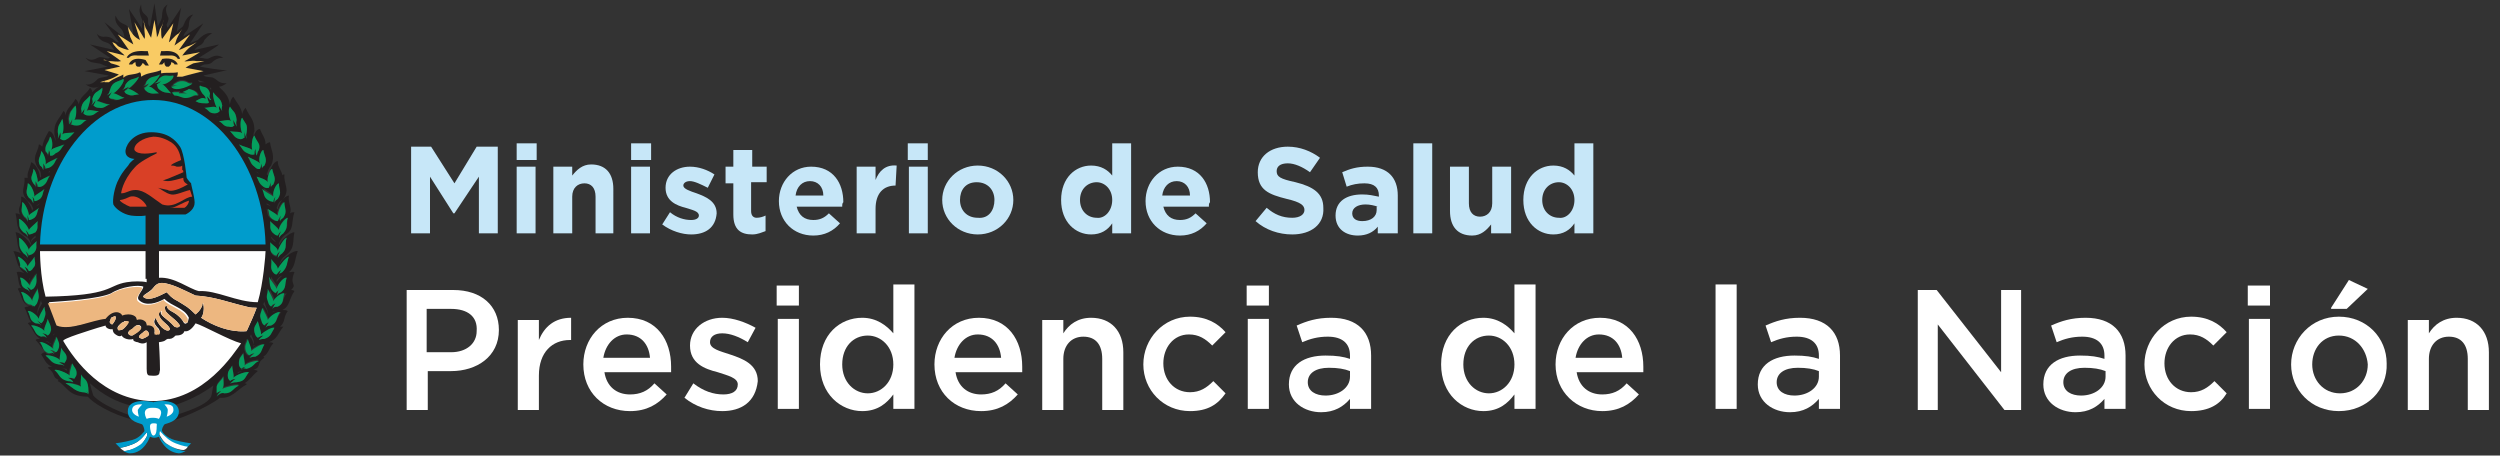 <?xml version="1.0" encoding="utf-8"?>
<!-- Generator: Adobe Illustrator 16.0.0, SVG Export Plug-In . SVG Version: 6.00 Build 0)  -->
<!DOCTYPE svg PUBLIC "-//W3C//DTD SVG 1.1//EN" "http://www.w3.org/Graphics/SVG/1.1/DTD/svg11.dtd">
<svg version="1.1" id="Capa_1" xmlns="http://www.w3.org/2000/svg" xmlns:xlink="http://www.w3.org/1999/xlink" x="0px" y="0px"
	 width="225px" height="41px" viewBox="0 0 225 41" style="enable-background:new 0 0 225 41;" xml:space="preserve">
<rect x="0" y="0" width="225" height="41" fill="#333333" stroke="none"/>
<style type="text/css">
<![CDATA[
	.st0{fill:#EDB780;}
	.st1{fill:#231F20;}
	.st2{fill:#F9CB64;}
	.st3{fill:#C7E7F8;}
	.st4{fill:#FFFFFF;}
	.st5{fill:#009CCC;}
	.st6{fill:#059E5E;}
	.st7{fill:#D94026;}
]]>
</style>
<g>
	<polygon class="st3" points="43.1,21 43.1,15.9 40.9,19.2 40.8,19.2 38.7,15.9 38.7,21 37,21 37,13.2 38.8,13.2 40.9,16.5 
		42.9,13.2 44.8,13.2 44.8,21 	"/>
	<path class="st3" d="M46.5,12.9h1.8v1.5h-1.8V12.9z M46.5,15h1.7v6h-1.7V15z"/>
	<path class="st3" d="M53.6,21v-3.3c0-0.8-0.4-1.2-1-1.2c-0.6,0-1.1,0.4-1.1,1.2V21h-1.7v-6h1.7v0.8c0.4-0.5,0.9-1,1.7-1
		c1.3,0,2,0.8,2,2.2V21H53.6z"/>
	<path class="st3" d="M56.8,12.9h1.8v1.5h-1.8V12.9z M56.8,15h1.7v6h-1.7V15z"/>
	<path class="st3" d="M62.2,21.1c-0.8,0-1.8-0.3-2.6-0.9l0.7-1.1c0.6,0.5,1.3,0.7,1.9,0.7c0.5,0,0.7-0.2,0.7-0.4v0
		c0-0.4-0.6-0.5-1.2-0.7c-0.8-0.2-1.8-0.6-1.8-1.8v0c0-1.2,1-1.9,2.2-1.9c0.8,0,1.6,0.3,2.2,0.7l-0.6,1.2c-0.6-0.3-1.2-0.6-1.6-0.6
		c-0.4,0-0.6,0.2-0.6,0.4v0c0,0.3,0.6,0.5,1.2,0.7c0.8,0.3,1.8,0.7,1.8,1.8v0C64.4,20.5,63.5,21.1,62.2,21.1"/>
	<path class="st3" d="M67.7,21.1c-1,0-1.7-0.4-1.7-1.8v-2.8h-0.7V15h0.7v-1.5h1.7V15H69v1.4h-1.4V19c0,0.4,0.2,0.6,0.5,0.6
		c0.3,0,0.6-0.1,0.8-0.2v1.4C68.6,20.9,68.2,21.1,67.7,21.1"/>
	<path class="st3" d="M75.8,18.6h-4.1c0.2,0.8,0.7,1.2,1.5,1.2c0.6,0,1-0.2,1.4-0.6l1,0.9c-0.6,0.7-1.4,1.1-2.4,1.1
		c-1.8,0-3.1-1.3-3.1-3.1v0c0-1.7,1.2-3.1,2.9-3.1c2,0,2.9,1.5,2.9,3.2v0C75.8,18.3,75.8,18.4,75.8,18.6 M72.9,16.3
		c-0.7,0-1.2,0.5-1.3,1.3h2.5C74.1,16.8,73.6,16.3,72.9,16.3"/>
	<path class="st3" d="M80.6,16.7c-1.1,0-1.8,0.7-1.8,2.1V21h-1.7v-6h1.7v1.2c0.3-0.8,0.9-1.4,1.9-1.3L80.6,16.7L80.6,16.7z"/>
	<path class="st3" d="M81.7,12.9h1.8v1.5h-1.8V12.9z M81.8,15h1.7v6h-1.7V15z"/>
	<path class="st3" d="M88,21.1c-1.8,0-3.2-1.4-3.2-3.1v0c0-1.7,1.4-3.1,3.2-3.1c1.8,0,3.2,1.4,3.2,3.1v0
		C91.2,19.7,89.8,21.1,88,21.1 M89.5,18c0-0.9-0.6-1.6-1.6-1.6c-1,0-1.5,0.7-1.5,1.6v0c0,0.9,0.6,1.6,1.6,1.6
		C89,19.7,89.5,18.9,89.5,18L89.5,18z"/>
	<path class="st3" d="M100.1,21v-0.9c-0.4,0.6-1,1-1.9,1c-1.4,0-2.7-1.1-2.7-3.1v0c0-2,1.3-3.1,2.7-3.1c0.9,0,1.5,0.4,1.9,0.9v-2.9
		h1.7V21H100.1z M100.1,18c0-1-0.7-1.6-1.4-1.6c-0.8,0-1.5,0.6-1.5,1.6v0c0,1,0.7,1.6,1.5,1.6C99.4,19.7,100.1,19,100.1,18L100.1,18
		z"/>
	<path class="st3" d="M108.8,18.6h-4.1c0.2,0.8,0.7,1.2,1.5,1.2c0.6,0,1-0.2,1.4-0.6l1,0.9c-0.6,0.7-1.4,1.1-2.4,1.1
		c-1.8,0-3.1-1.3-3.1-3.1v0c0-1.7,1.2-3.1,2.9-3.1c2,0,2.9,1.5,2.9,3.2v0C108.8,18.3,108.8,18.4,108.8,18.6 M105.9,16.3
		c-0.7,0-1.2,0.5-1.3,1.3h2.5C107.1,16.8,106.6,16.3,105.9,16.3"/>
	<path class="st3" d="M116.3,21.1c-1.2,0-2.4-0.4-3.3-1.2l1-1.2c0.7,0.6,1.4,0.9,2.3,0.9c0.7,0,1.1-0.3,1.1-0.7v0
		c0-0.4-0.3-0.7-1.6-1c-1.6-0.4-2.6-0.8-2.6-2.4v0c0-1.4,1.1-2.3,2.7-2.3c1.1,0,2.1,0.4,2.9,1l-0.9,1.3c-0.7-0.5-1.4-0.8-2-0.8
		c-0.7,0-1,0.3-1,0.7v0c0,0.5,0.3,0.7,1.7,1c1.6,0.4,2.5,1,2.5,2.3v0C119.2,20.2,118,21.1,116.3,21.1"/>
	<path class="st3" d="M124,21v-0.6c-0.4,0.5-1,0.8-1.8,0.8c-1.1,0-2-0.6-2-1.8v0c0-1.3,1-1.9,2.4-1.9c0.6,0,1,0.1,1.5,0.2v-0.1
		c0-0.7-0.4-1.1-1.3-1.1c-0.6,0-1.1,0.1-1.6,0.3l-0.4-1.3c0.7-0.3,1.3-0.5,2.3-0.5c1.8,0,2.7,1,2.7,2.6V21H124z M124,18.6
		c-0.3-0.1-0.7-0.2-1.1-0.2c-0.7,0-1.2,0.3-1.2,0.8v0c0,0.5,0.4,0.7,0.9,0.7c0.8,0,1.3-0.4,1.3-1V18.6z"/>
	<rect x="127.2" y="12.9" class="st3" width="1.7" height="8.1"/>
	<path class="st3" d="M134.2,21v-0.8c-0.4,0.5-0.9,1-1.7,1c-1.3,0-2-0.8-2-2.2V15h1.7v3.3c0,0.8,0.4,1.2,1,1.2
		c0.6,0,1.1-0.4,1.1-1.2V15h1.7v6H134.2z"/>
	<path class="st3" d="M141.7,21v-0.9c-0.4,0.6-1,1-1.9,1c-1.4,0-2.7-1.1-2.7-3.1v0c0-2,1.3-3.1,2.7-3.1c0.9,0,1.5,0.4,1.9,0.9v-2.9
		h1.7V21H141.7z M141.7,18c0-1-0.7-1.6-1.4-1.6c-0.8,0-1.5,0.6-1.5,1.6v0c0,1,0.7,1.6,1.5,1.6C141,19.7,141.7,19,141.7,18L141.7,18z
		"/>
	<path class="st4" d="M13.8,36.2C8,36.2,3.5,29.9,3.5,22.5H24C24,29.9,19.6,36.2,13.8,36.2"/>
	<path class="st1" d="M16,5.3l0.2,0c0,0-0.1-0.8-1.4-0.7h-0.3c0,0-0.1,0.4-0.1,0.4L15.2,5C15.2,5,15.8,4.9,16,5.3"/>
	<path class="st1" d="M14.6,5.8c0,0,0.2-0.2,0.2-0.2s0,0,0,0c0,0,0,0.1,0,0.1c0,0.1,0.1,0.3,0.2,0.3c0,0,0.2,0,0.2,0
		c0.1-0.1,0.2-0.2,0.2-0.3c0,0,0-0.1,0-0.1c0.1,0,0.3,0.1,0.3,0.2l0.3,0c0,0-0.2-0.7-1.4-0.5c0,0-0.3,0.5-0.3,0.5
		C14.3,5.8,14.6,5.8,14.6,5.8"/>
	<path class="st1" d="M11.6,5.8l0.3,0c0.1-0.1,0.2-0.2,0.3-0.2c0,0,0,0.1,0,0.1c0,0.2,0.1,0.3,0.2,0.3c0,0,0.2,0,0.2,0
		c0.1-0.1,0.2-0.2,0.2-0.3c0,0,0,0,0,0c0,0,0.1,0,0.1,0s0.2,0.2,0.2,0.2c0,0,0.3,0,0.3,0c0,0-0.3-0.5-0.3-0.5
		C11.8,5,11.6,5.8,11.6,5.8"/>
	<path class="st1" d="M12.4,5L13.4,5c0,0-0.1-0.4-0.1-0.4H13c-1.4-0.1-1.6,0.6-1.6,0.6l0.2,0C11.8,4.9,12.4,5,12.4,5"/>
	<path class="st1" d="M15.2,14.9C15.1,14.8,15.1,14.8,15.2,14.9C15.1,14.9,15.1,14.9,15.2,14.9"/>
	<path class="st1" d="M14.9,38c1-0.1,3.9-1.4,4.9-2.2c1.1,0.1,1.6-0.8,2.4-1.2c0-0.1-0.1-0.1-0.2-0.1c0.5-0.3,0.7-0.7,1.2-1.1
		c-0.1-0.1-0.2-0.1-0.4-0.1c0.8-0.3,0.2-0.6,1-1.1c0,0-0.1-0.1-0.1-0.1c0.5-0.3,0.5-0.8,0.9-1.2c-0.1-0.1-0.3-0.1-0.4-0.1
		c0.8-0.3,0.8-0.8,1.3-1.4c0,0-0.2,0-0.3,0c0.5-0.4,0.3-0.9,0.7-1.4c-0.1-0.1-0.3-0.1-0.5-0.1c0.7-0.3,0.6-1,1.1-1.7
		c-0.1-0.1-0.2-0.1-0.3-0.1c0.6-0.6-0.2-0.4,0.3-1.6c-0.1-0.1-0.3,0-0.5,0c0.6-0.5,0.5-1.1,0.8-1.9c-0.4-0.1-1.3,0.6-1.6,1.1v-0.1
		c0.1-0.2,0.2-0.4,0.5-0.6c0.9-0.7,0.6-1.2,0.8-2.1c-0.4,0-1.2,0.7-1.4,1.2c0-0.1,0-0.1,0-0.2c0.1-0.2,0.2-0.5,0.6-0.8
		c0.8-0.4,0.5-1.2,0.8-2c-0.1,0-0.3,0-0.4,0.1c0.2-0.5-0.2-0.9-0.1-1.6c-0.4,0-1,0.8-1,1.3c0-0.1-0.1-0.1-0.1-0.2
		c0.1-0.2,0.1-0.5,0.5-0.7c0.8-0.9,0.1-1.4,0.2-2.3c-0.1,0-0.2,0-0.2,0.1c0-0.4-0.4-0.7-0.4-1.3c-0.4,0-0.8,0.9-0.8,1.4
		c-0.1-0.1-0.1-0.2-0.2-0.2c0.1-0.2,0.1-0.5,0.4-0.8c0.4-0.9,0-1.3-0.1-2.1c-0.1,0-0.3,0.1-0.4,0.2c0-0.6-0.3-0.8-0.5-1.4
		c-0.3,0-0.5,0.4-0.6,0.8c0-0.2,0-0.4,0.1-0.6c0-1.1-0.4-1.2-0.8-2.1c-0.1,0.1-0.3,0.4-0.3,0.6c-0.1-0.7-0.4-0.9-0.8-1.6
		c-0.3,0.2-0.4,1-0.3,1.5c-0.1-0.2-0.1-0.4,0-0.7c-0.1-0.9-0.5-1.2-1-1.7c0.2,0,0.4-0.1,0.7-0.3c0,0-0.4,0-0.6-0.1
		c-0.2-0.1-0.4-0.3-0.6-0.4c-0.2-0.1-0.5,0-0.9-0.2l2.2-0.5C20.2,6.4,18,6,18,6s0.1-0.1,0.4-0.2c0.2,0,0.5,0,0.7-0.2
		c0.1-0.1,0.4-0.4,1-0.4c-0.5-0.3-0.8-0.2-1.2,0c-0.3,0.2-0.5,0-1,0c0,0,1.8-1.1,1.8-1.2l-2.2,0.5c0.3-0.5,0.7-0.3,0.9-0.9
		c0.1-0.1,0.3-0.4,0.7-0.6c-0.4-0.1-0.8,0.1-1.3,0.6c-0.2,0.1-0.5,0.2-0.7,0.3c0,0,1.2-1.8,1.2-1.8s-1.3,0.9-1.8,1.2v0
		c0.1-0.5,0.4-0.4,0.5-1c0-0.2,0-0.6,0.4-1c-0.5,0.1-0.7,0.5-0.9,1c-0.1,0.2-0.4,0.3-0.6,0.6c0,0,0.4-2.2,0.4-2.2l-1.2,1.8
		c0,0-0.1-0.1-0.1-0.3c0.2-0.4,0.2-0.6,0.1-0.7c-0.1-0.3-0.3-0.7,0-1.1c-0.7,0.4-0.4,1-0.6,1.4c-0.1,0.2-0.2,0.4-0.3,0.6l-0.3-2.1
		l-0.4,2.1c-0.3-0.3-0.1-0.5-0.2-0.8c-0.2-0.4-0.6-0.3-0.6-1.2c-0.1,0.3-0.3,0.5,0.1,1.4c0.1,0.1-0.1,0.5,0,0.8l-1.2-1.8l0.4,2.2
		c-0.3,0-0.3-0.5-0.6-0.7c-0.3-0.2-0.7-0.2-1-0.9c-0.1,0.5,0.1,0.8,0.5,1.2c0.2,0.2,0.3,0.6,0.3,0.8L9.4,2l1.3,1.8
		c-0.4,0.1-0.4-0.5-1.2-0.5C8.9,3.4,8.6,2.9,8.7,3c0.3,0.9,0.9,0.7,1.2,1c0.1,0.1,0.3,0.4,0.4,0.5L8.1,4l1.8,1.2
		C9.6,5.4,9.2,5,8.8,5.2c-0.7,0.4-1,0-1.1,0c0.4,0.5,0.7,0.4,1.1,0.5c0.3,0,0.5,0.2,0.9,0.3L7.6,6.4l2.2,0.4c-0.3,0.2-0.7,0.1-1,0.3
		C8.1,7.9,7.5,7.5,7.7,7.6C8.3,8,8.6,7.9,8.9,7.8C8.7,7.9,8.5,8.1,8.3,8.3c0-0.2-0.1-0.3-0.2-0.4C7.8,8.5,7.2,8.6,7.1,9.4
		C7,9.1,6.9,9,6.8,8.9c-0.4,0.7-0.8,0.8-0.9,1.5C5.9,10.2,5.8,10,5.7,10c-0.4,0.8-0.9,1-0.8,2.1C5,12.4,5,12.6,5,12.7
		c-0.1-0.4-0.3-0.9-0.6-0.9c-0.3,0.5-0.5,0.9-0.6,1.4C3.7,13.1,3.6,13,3.5,13c-0.1,0.8-0.7,1.1-0.1,2.1c0.3,0.3,0.3,0.6,0.3,0.8
		c0,0-0.1,0.1-0.1,0.1c0-0.5-0.4-1.3-0.8-1.4c-0.1,0.6-0.4,0.9-0.3,1.4C2.3,16,2.3,16,2.2,16c0.1,0.9-0.5,1.2,0.3,2.1
		c0.4,0.3,0.4,0.5,0.5,0.7c-0.1,0.1-0.1,0.1-0.1,0.2c-0.1-0.5-0.6-1.3-1-1.3c0.1,0.9-0.4,0.9-0.1,1.6c-0.2-0.1-0.3-0.1-0.4-0.1
		c0.2,0.8,0,1.5,0.8,2c0.5,0.2,0.5,0.6,0.6,0.7c0,0.1,0,0.1,0,0.2c-0.2-0.5-1-1.2-1.4-1.2c0.2,0.7,0.1,1.4,0.5,1.9
		c-0.2-0.1-0.5-0.2-0.7-0.2c0.4,0.8,0.2,1.3,1,2c-0.2-0.1-0.5-0.2-0.7-0.1c0.2,0.6,0.1,1,0.4,1.4c-0.1,0-0.2,0-0.3,0.1
		c0.4,0.7,0.3,1.2,1,1.6c-0.2,0-0.3,0-0.4,0.1c0.3,0.5,0.3,0.9,0.6,1.3c-0.1,0-0.2,0-0.3,0.1c0.5,0.5,0.5,1,1.1,1.4
		c-0.2,0-0.3,0-0.4,0.1c0.4,0.4,0.6,0.8,0.9,1.1c-0.2,0-0.3,0.1-0.4,0.2C4,32.3,4.1,32.8,4.7,33c-0.2,0-0.3,0-0.4,0.1
		c0.8,0.6,0.3,0.8,1,1.1c-0.1,0-0.1,0.1-0.1,0.1c0.8,0.4,0.9,1.4,2.7,1.4h0c0.8,0.9,3.1,2,4.8,2.2L14.9,38z M25.8,25
		c-0.2,0.6,0,0.9-0.5,1.3c-0.3,0.1-0.3,0.2-0.4,0.3c0.1-0.2,0.1-0.4,0.3-0.5c-0.1,0.1-0.3,0.2-0.3,0.3c-0.1-0.1-0.2-0.1-0.4-0.4
		c-0.2-0.5-0.1-0.7-0.1-1.1c0.2,0.4,0.6,0.8,0.7,1.1C25,25.5,25.6,24.9,25.8,25 M24.9,25.2c0.1-0.1,0.2-0.3,0.5-0.4
		c-0.2,0.2-0.4,0.4-0.5,0.6C24.9,25.4,24.9,25.3,24.9,25.2 M26,23.1c-0.3,0.6-0.1,0.9-0.6,1.4c-0.4,0.2-0.3,0.2-0.4,0.4
		c0.1-0.2,0.2-0.4,0.3-0.6c-0.2,0.1-0.3,0.3-0.4,0.4c-0.1,0-0.2,0-0.4-0.3c-0.2-0.4,0-0.6-0.1-1c0.2,0.3,0.6,0.6,0.6,0.9
		C25.2,23.8,25.8,23.1,26,23.1 M25,22.6c0.1-0.4,0.6-1.2,0.8-1.2c-0.2,0.6,0.1,0.9-0.4,1.4c-0.3,0.2-0.3,0.3-0.4,0.4
		c0-0.2,0.1-0.4,0.2-0.6c-0.1,0.1-0.3,0.3-0.3,0.5c-0.1,0-0.2,0-0.4-0.2c-0.3-0.4-0.1-0.6-0.2-1C24.5,22.1,25,22.3,25,22.6
		 M24.4,21.3c0.2,0.3,0.4,0.3,0.4,0.5c-0.1-0.1-0.3-0.2-0.4-0.4C24.4,21.4,24.4,21.4,24.4,21.3 M25.9,19.6c-0.1,0.6,0.1,0.8-0.4,1.4
		c-0.3,0.2-0.3,0.3-0.4,0.4c0-0.2,0.1-0.4,0.2-0.6c-0.1,0.1-0.2,0.3-0.3,0.4c-0.1-0.1-0.2,0-0.5-0.3c-0.3-0.4-0.1-0.6-0.2-1
		c0.3,0.3,0.7,0.5,0.8,0.8C25.1,20.3,25.6,19.6,25.9,19.6 M24.9,19.4c0-0.4,0.4-1.2,0.6-1.2c0,0.6,0.3,0.8-0.1,1.4
		c-0.3,0.2-0.3,0.3-0.3,0.4c0-0.2,0-0.4,0.1-0.6c-0.1,0.1-0.2,0.3-0.3,0.5c-0.1,0-0.2,0-0.5-0.2c-0.4-0.3-0.3-0.5-0.4-0.9
		C24.4,19,24.8,19.2,24.9,19.4 M23.7,27.4c0-0.1,0.1-0.2,0.1-0.3c0,0,0,0,0,0.1c0.2,0.7,0.4,0.8,0.3,1.2c0,0,0,0,0,0.1
		C24.2,28.1,23.9,27.7,23.7,27.4 M22.8,31c0-0.2-0.1-0.5-0.3-0.7c0-0.1,0.1-0.2,0.1-0.2C22.8,30.6,22.9,30.7,22.8,31 M23.6,30.8
		c-0.3,0.1-0.6,0.2-0.8,0.4c0,0,0-0.1,0-0.1C23,31.1,23.2,30.9,23.6,30.8 M22.2,29.8c0,0-1.8,0.3-4.1-1.2c0.2-0.2,0.3-0.8,0.2-1.2
		c-0.1-0.3-0.1,0-0.1,0.1c-0.2,0.5-0.4,0.6-0.6,0.8c-0.7-0.7-0.8-0.7-1.6-1.2c-0.6-0.3-0.7-0.5-1-0.8c-0.6,0.3-1.5,0.8-2,0.5
		c-0.4-0.2,0.4-0.4,0.8-0.9c0.3-0.4,0.6-0.5,1.1-0.4c0.9,0.2,1.4,0.5,2.7,1.1c1.7,0.1,2.9,0.6,4.6,1c0.3,0.1,0.7,0.1,0.9,0.1
		C22.8,28.5,22.6,28.9,22.2,29.8 M14.9,28c0.5,0.6,0.9,0.7,1.3,1.3c-0.1,0.2-0.3,0.2-0.5,0.1c-0.7-0.8-1.4-1-1.2-1.4
		c-0.1,0-0.3,0.2-0.2,0.3c0.1,0.6,0.8,0.8,1,1.3c-0.1,0.4-0.9,0-1.3-1l0,0c-0.1,0.3-0.3,0.4,0.3,1c0.1,0.2,0.2,0.5-0.2,0.4
		c0.1,0.1-0.2,0-0.1,0H14c0,0,0,0-0.1,0c0.2-1-0.8-0.8-0.7-0.8c0.1-0.4-0.4-0.7-0.9-0.5c0.1-0.3-0.5-0.7-1.3-0.4
		c-0.1-0.3-0.8-0.6-1.5,0.3c-1.2,0.1-3.2,1.2-4.3,0.6c0,0-0.7-1.9-0.8-2c1.4-0.1,4.5-0.3,5.6-0.8c0.9-0.6,2.5-0.8,2.9-0.6
		c0,0.3-0.7,0.9-0.4,1.2c0.6,0.6,1.6,0.3,2.3-0.1c0.7,0.7,1.8,0.8,2.2,1.7L16.9,29c-0.2,0.2-0.3,0.2-0.5-0.2
		c-0.7-0.9-1.3-0.7-1.4-1.3C14.7,27.6,14.9,27.9,14.9,28 M11.7,29.8c-0.2,0.1,0.1-0.1,0.2-0.2l0.1-0.1c0.2-0.2,0.5-0.4,0.7-0.1
		c0.1,0.3-0.7,0.7-0.8,0.8c-0.1,0-0.2,0-0.3-0.1C11.5,30,11.5,29.8,11.7,29.8 M10.9,29.7c-0.1,0-0.3,0.1-0.3-0.1
		c-0.1-0.2,0.2-0.4,0.3-0.5C11,29,11.1,29,11.1,29l0.1-0.1c0.3,0,0.3,0,0.3,0.1C11.6,29.1,11.1,29.7,10.9,29.7 M12.9,29.9
		c0,0,0.3-0.4,0.5,0.1c0.1,0.2-0.3,0.4-0.6,0.5C12.6,30.4,12.2,30.4,12.9,29.9 M10.1,29.2C10,29.2,9.8,29,9.9,28.9l0.1-0.3
		c0.2-0.1,0.4-0.2,0.4-0.1C10.5,28.7,10.2,29.1,10.1,29.2 M4.9,30c0,0.1-0.1,0.2-0.1,0.2C4.8,30.2,4.8,30.1,4.9,30
		C4.8,30,4.8,30,4.9,30 M4.6,31c-0.1-0.1-0.3-0.2-0.5-0.3c0.2,0,0.3,0.1,0.4,0.2C4.6,30.9,4.6,30.9,4.6,31 M3.4,28.3
		C3.4,28.2,3.4,28.2,3.4,28.3c-0.1-0.5,0.1-0.6,0.3-1.3c0,0.1,0,0.2,0.1,0.3C3.6,27.6,3.4,27.9,3.4,28.3 M3.5,18.4
		c-0.1,0.1-0.2,0.1-0.3,0.2c0.1-0.1,0.2-0.2,0.4-0.3C3.6,18.3,3.6,18.3,3.5,18.4 M3.6,22.6h9.6v2.8c-0.4-0.1-1.2-0.1-1.8,0
		c-1.8,0.3-1.2,1.2-7.3,1.3C3.6,24.9,3.6,22.6,3.6,22.6 M9.6,8.6c0.1-0.1,0.2-0.1,0.3-0.5c0.2-0.8,0.7-0.7,1.2-1
		c0.2,0.2-0.5,1.1-0.9,1.3c0.2,0,0.6,0.3,1,0.4c-0.4,0.1-0.6,0.3-1,0.2C9.8,8.9,9.8,8.7,9.8,8.7c0.1-0.1,0.2-0.3,0.3-0.5
		C10,8.4,9.8,8.5,9.6,8.6 M16.9,8.4c-0.2,0-0.3-0.1-0.5-0.1c0.2-0.1,0.5-0.2,0.7-0.3c0.4,0.1,0.8,0.3,0.8,0.6
		c-0.3-0.1-0.4,0.1-0.9,0.2c-0.5,0.1-0.7-0.2-1.2-0.3c-0.1-0.1-0.2-0.2-0.2-0.3c0.2,0,0.4,0,0.6,0l0,0.1C16.5,8.4,16.7,8.4,16.9,8.4
		 M15.4,7.7c0.2,0,0.4,0,0.6-0.1c-0.1,0-0.3,0-0.5,0c0.3-0.2,0.5-0.4,0.9-0.4c0.5,0,0.5,0.3,0.9,0.2C17.4,7.6,15.8,8.3,15.4,7.7
		 M14.6,7.6c0.2,0.1,0.5,0.5,0.8,0.8c-0.4-0.1-0.6,0-1-0.3c-0.3-0.2-0.2-0.4-0.3-0.5c0.2-0.1,0.3-0.2,0.4-0.3
		c-0.2,0.1-0.4,0.2-0.6,0.2c0.1-0.1,0.2,0,0.4-0.4c0.5-0.5,0.7-0.2,1.3-0.3C15.7,7.1,15,7.6,14.6,7.6 M13.4,7.8
		c0.3,0,0.6,0.4,0.9,0.6c-0.4,0-0.6,0.1-1-0.1C13,8.1,13,8,12.9,7.9c0.2-0.1,0.3-0.2,0.4-0.4c-0.1,0.1-0.3,0.2-0.5,0.3
		c0.1-0.1,0.2-0.1,0.3-0.4c0.4-0.5,0.6-0.3,1.2-0.6C14.3,7,13.8,7.6,13.4,7.8 M12.5,8.5c-0.4,0-0.6,0.2-1,0
		c-0.3-0.1-0.3-0.3-0.3-0.3c0.1-0.1,0.3-0.3,0.3-0.4C11.4,7.9,11.2,8,11,8.1C11.1,8,11.2,8,11.3,7.6C11.7,7,12,7.2,12.5,6.9
		c0,0.2-0.6,0.9-0.9,1.1C11.8,8,12.2,8.3,12.5,8.5 M19.5,10.5c0.1,0,0.1,0,0.2,0C19.6,10.5,19.5,10.6,19.5,10.5
		C19.5,10.6,19.5,10.5,19.5,10.5 M23,15.4c0.1,0.1,0.2,0.1,0.3,0.2C23.2,15.6,23.1,15.5,23,15.4C23,15.5,23,15.4,23,15.4 M17.9,26.2
		C17,26,15.7,24.9,14.3,25v-2.4h9.6c0,0.3-0.2,2.9-0.7,4.6C21.3,27.2,19.5,26.1,17.9,26.2 M24,18.3c0.2,0.1,0.3,0.2,0.4,0.3
		c-0.1-0.1-0.2-0.1-0.4-0.2C24,18.3,24,18.3,24,18.3 M25.1,16.5c0,0.6,0.3,0.8-0.1,1.4c-0.3,0.2-0.2,0.3-0.3,0.4
		c0-0.2,0-0.4,0.1-0.6c-0.1,0.1-0.2,0.3-0.2,0.4c-0.1,0-0.2,0-0.5-0.2c-0.4-0.3-0.2-0.5-0.4-1c0.3,0.3,0.8,0.5,0.9,0.7
		C24.5,17.2,24.9,16.5,25.1,16.5 M24.1,16.4c-0.1-0.4,0.2-1.2,0.4-1.2c0.1,0.6,0.4,0.8,0.1,1.4c-0.3,0.2-0.2,0.3-0.2,0.4
		c0-0.2-0.1-0.4,0-0.6c-0.1,0.2-0.2,0.3-0.2,0.5c-0.1,0-0.2,0.1-0.5-0.1c-0.4-0.3-0.4-0.5-0.6-0.9C23.5,16,24,16.2,24.1,16.4
		 M23.7,13.5c0.1,0.6,0.4,0.8,0.1,1.4c-0.3,0.2-0.2,0.3-0.2,0.4c0-0.2-0.1-0.4,0-0.6c-0.1,0.1-0.2,0.3-0.2,0.5
		c-0.1,0-0.2,0.1-0.5-0.2c-0.4-0.3-0.4-0.5-0.6-0.9c0.4,0.2,0.9,0.4,1.1,0.6C23.2,14.3,23.5,13.5,23.7,13.5 M22.9,12.2
		c0.2,0.6,0.5,0.7,0.4,1.3c-0.2,0.3-0.1,0.3-0.2,0.5C23,13.8,23,13.6,23,13.4c-0.1,0.2-0.1,0.3-0.1,0.5c-0.1,0-0.2,0.1-0.6-0.1
		c-0.5-0.2-0.5-0.5-0.8-0.8c0.4,0.2,1,0.3,1.2,0.5C22.6,13.1,22.7,12.3,22.9,12.2 M22.5,13.1c-0.1-0.1-0.2-0.2-0.3-0.2
		C22.2,12.9,22.3,13,22.5,13.1C22.4,13.1,22.4,13.1,22.5,13.1 M21.8,10.6c0.3,0.6,0.5,0.5,0.4,1.3c-0.1,0.4-0.1,0.4,0,0.6
		C22.1,12.2,22,12,22,11.8c0,0.2,0,0.4,0,0.6c-0.1,0-0.2,0.2-0.5,0.1c-0.4-0.1-0.5-0.4-0.8-0.7c0.4,0.1,0.9,0,1.1,0.2
		C21.6,11.6,21.6,10.7,21.8,10.6 M20.8,10.9c-0.2-0.3-0.3-1.2-0.1-1.3c0.3,0.5,0.5,0.4,0.6,1.1c-0.1,0.4,0,0.4,0,0.6
		c-0.1-0.2-0.2-0.4-0.3-0.6c0,0.2,0,0.4,0.1,0.6c-0.1,0-0.1,0.2-0.5,0.1c-0.5,0-0.5-0.3-0.9-0.5C20.1,10.9,20.6,10.7,20.8,10.9
		 M19.2,8.3c0.3,0.5,0.7,0.5,0.8,1.2c-0.1,0.4,0,0.4,0,0.5c-0.1-0.2-0.2-0.3-0.3-0.5c0,0.2,0,0.4,0.1,0.5c-0.1,0-0.1,0.2-0.5,0.2
		c-0.5,0-0.5-0.3-0.9-0.5c0.4,0,0.9-0.2,1.1,0C19.3,9.3,19.1,8.5,19.2,8.3 M19,7.9c0,0.1,0,0.1,0,0.2c-0.1-0.1-0.1-0.2-0.2-0.3
		C18.8,7.9,18.9,7.9,19,7.9 M18.9,8.4C18.8,8.8,18.9,8.8,19,9c-0.1,0-0.1,0-0.1,0c-0.1-0.2-0.3-0.3-0.3-0.4c0.1,0.3,0.1,0.4,0.2,0.6
		c0,0.1-0.1,0.1-0.3,0.1c-0.6,0-0.7-0.1-0.9-0.2c0.4-0.2,0.6-0.4,0.9-0.2c0,0,0,0,0-0.1l0,0l0,0c0-0.1-0.2-0.3-0.3-0.4
		c-0.2-0.3-0.3-0.6-0.2-0.7C18.3,7.9,18.7,7.7,18.9,8.4 M18.5,7.4H18c-0.1,0-0.1-0.1-0.2-0.2C18.1,7.3,18.4,7.4,18.5,7.4 M10.2,7
		c0.4-0.2,0.5-0.3,0.5-0.3L9.4,6.3l1.4-0.3c0,0,0-0.1-0.8-0.3c-0.2-0.1,0-0.2-0.7-0.3c0.2,0,0.2,0.1,0.6,0.1c0.3,0,0.6,0.1,1,0
		c0,0-0.8-0.6-1.3-0.9c0,0,0.9,0.2,1.6,0.4c0-0.1-0.6-0.5-0.9-0.9c-0.1-0.1-0.1-0.2-0.2-0.3c0.4,0.1,0.4,0.3,0.6,0.4
		c0.2,0.1,0.7,0.3,0.9,0.3c-0.4-0.6-1-1.4-1-1.4l1.4,0.9c-0.1-0.4-0.3-0.6-0.3-0.8c-0.2-0.6-0.1-0.5-0.2-0.8
		c0.4,0.6,0.5,0.9,1.1,1.2L12.1,2L13,3.5c0.1-0.2,0-0.6,0-0.8C13,2,13,2.4,12.9,1.8C13,2.2,13,2.1,13.1,2.5c0.2,0.3,0.3,0.6,0.5,0.9
		l0.3-1.6c0,0,0.3,1.6,0.2,1.6c0.2-0.3,0.2-0.5,0.3-0.8c0.3-0.4,0.3-0.8,0.3-0.8c-0.1,0.7-0.1,0.4-0.2,0.8c0,0.3,0,0.8,0.1,0.9
		l1-1.4l-0.4,1.7c0.1,0,0.5-0.6,0.9-0.8c0.1-0.1,0.3-0.4,0.3-0.4c-0.2,0.3-0.3,0.5-0.4,0.7c-0.2,0.4-0.1,0.3-0.3,0.8l1.4-1l-1,1.4
		c0,0,0.1,0,0.7-0.3c0.4-0.1,0.7-0.3,0.9-0.4c-0.5,0.4-0.7,0.4-1.3,1.2l1.6-0.3c0,0-1.3,0.8-1.4,0.8c0.1,0.1,0.6-0.1,1.1,0
		c0.4,0,0.4,0,0.7,0c-0.4,0.1-0.5,0.1-1,0.2c-0.2,0.1-0.6,0.3-0.6,0.4l1.6,0.3c0,0-1.6,0.4-1.9,0.5c-0.1,0-0.2,0-0.3,0
		c-0.1,0-0.1,0-0.2,0c0.1-0.1,0.1-0.2,0.1-0.4c-0.5,0.1-1,0-1.5,0.1c0-0.1,0-0.2,0-0.3c-0.7,0.3-1.2,0.2-1.8,0.6
		c0-0.1,0-0.3-0.1-0.4c-0.6,0.3-1.1,0.1-1.5,0.5c0-0.1,0-0.2,0-0.3C10.8,6.9,10.3,7,9.8,7.4c-0.1,0-0.2,0-0.4,0c0,0,0,0,0-0.1
		c0,0,0,0-0.1,0.1c-0.1,0-0.2,0-0.3,0C9.7,7.2,10,7.1,10.2,7 M8.3,8.9c0.2-0.6,0.5-0.6,0.9-1c0.1,0.2-0.2,1-0.5,1.2
		C9,9.1,9.4,9.3,9.9,9.4c-0.4,0.1-0.5,0.3-1,0.3c-0.3,0-0.4-0.2-0.5-0.2C8.5,9.3,8.6,9.2,8.6,9C8.5,9.2,8.4,9.3,8.2,9.4
		C8.3,9.3,8.4,9.3,8.3,8.9 M9.2,9C9.2,9,9.2,9,9.2,9C9.1,9,9.1,9,9.2,9L9.2,9z M7.3,9.8c0.1-0.7,0.4-0.7,0.8-1.2
		c0.1,0.2-0.1,1-0.3,1.3C8,9.8,8.4,10,8.9,10c-0.4,0.2-0.4,0.4-0.9,0.4c-0.3,0-0.4-0.1-0.5-0.2c0.1-0.2,0.1-0.3,0.1-0.5
		c-0.1,0.2-0.2,0.4-0.3,0.5C7.3,10.2,7.4,10.1,7.3,9.8 M7,10.3C7,10.4,7,10.5,7,10.6c0,0,0,0,0,0C7,10.6,7,10.4,7,10.3 M6.1,10.7
		c0.1-0.7,0.3-0.7,0.6-1.2c0.1,0.2,0.1,1-0.1,1.3c0.2-0.1,0.7,0,1.1,0c-0.4,0.2-0.4,0.5-0.9,0.5c-0.3,0-0.4-0.1-0.5-0.1
		c0.1-0.2,0.1-0.4,0.1-0.6c0,0.2-0.1,0.4-0.3,0.6C6.2,11.1,6.2,11.1,6.1,10.7 M5.6,10.7c0.1,0.2,0.1,1,0,1.4
		c0.2-0.2,0.7-0.1,1.1-0.2c-0.3,0.3-0.4,0.5-0.8,0.6c-0.3,0.1-0.4,0-0.5-0.1c0-0.2,0.1-0.4,0-0.6c0,0.2-0.1,0.4-0.2,0.6
		c0-0.2,0.1-0.2,0-0.6C5.2,11.2,5.4,11.2,5.6,10.7 M4.9,13.2C5,13.1,5.1,13.1,5.2,13C5.1,13.1,5,13.1,4.9,13.2
		C4.9,13.2,4.9,13.2,4.9,13.2 M4.5,12.3c0.2,0.1,0.3,0.9,0.1,1.2c0.2-0.2,0.7-0.3,1.1-0.5c-0.3,0.3-0.3,0.6-0.8,0.8
		C4.7,14.1,4.6,14,4.5,14c0-0.2,0-0.3-0.1-0.5c0,0.2,0,0.4-0.1,0.6c0-0.1,0.1-0.2-0.2-0.4C4,13,4.3,12.9,4.5,12.3 M3.6,14.9
		c-0.3-0.6,0.1-0.8,0.1-1.3c0.2,0.1,0.4,0.8,0.4,1.2c0.2-0.2,0.7-0.4,1-0.6C4.9,14.5,5,14.7,4.5,15c-0.3,0.2-0.4,0.1-0.5,0.2
		C4,15,4,14.9,3.9,14.7c0,0.2,0,0.4,0,0.6C3.8,15.2,3.9,15.1,3.6,14.9 M4.5,15.4c0,0.1,0,0.1-0.1,0.1c-0.2,0-0.3,0.1-0.5,0.2
		C4.1,15.6,4.2,15.6,4.5,15.4 M3,15.2c0.2,0.1,0.4,0.8,0.4,1.2c0.2-0.2,0.7-0.4,1-0.6c-0.3,0.4-0.2,0.6-0.6,0.9
		c-0.3,0.2-0.4,0.1-0.5,0.1c0-0.2-0.1-0.3-0.1-0.5c0,0.2,0,0.4,0,0.6c0-0.1,0-0.2-0.2-0.4C2.6,15.9,3,15.8,3,15.2 M2.6,17.8
		c-0.4-0.5-0.1-0.8-0.1-1.3c0.2,0,0.6,0.8,0.6,1.2c0.1-0.2,0.6-0.4,0.9-0.7c-0.2,0.4-0.1,0.6-0.4,0.9c-0.3,0.2-0.4,0.2-0.5,0.2
		c0-0.2-0.1-0.3-0.2-0.4c0.1,0.2,0.1,0.4,0.1,0.6C2.8,18.1,2.9,18,2.6,17.8 M2,18.2c0.2,0,0.6,0.8,0.6,1.2c0.1-0.2,0.6-0.4,0.9-0.7
		c-0.2,0.4-0.1,0.6-0.4,0.9c-0.3,0.2-0.4,0.2-0.5,0.2c0-0.2-0.1-0.3-0.2-0.4c0.1,0.2,0.1,0.4,0.1,0.6c-0.1-0.1,0-0.2-0.3-0.4
		C1.7,19,2,18.8,2,18.2 M2.6,21.1c-0.1-0.2-0.2-0.3-0.3-0.4c0.1,0.2,0.2,0.4,0.2,0.6c-0.1-0.1-0.1-0.2-0.4-0.4
		c-0.5-0.5-0.3-0.6-0.4-1.2c0.2,0,0.8,0.6,0.9,1c0.1-0.2,0.5-0.5,0.8-0.8c-0.1,0.4,0.1,0.6-0.2,1C2.8,21.1,2.7,21.1,2.6,21.1
		 M3.2,21.2v0.2c-0.2,0.1-0.3,0.2-0.4,0.4C2.8,21.5,2.9,21.5,3.2,21.2 M1.7,21.4c0.2,0,0.8,0.7,0.9,1.1C2.6,22.2,3,22,3.3,21.7
		c-0.1,0.4,0.1,0.6-0.2,1c-0.2,0.3-0.4,0.2-0.4,0.2c-0.1-0.2-0.2-0.3-0.3-0.4c0.1,0.2,0.2,0.4,0.2,0.6c-0.1-0.1-0.1-0.2-0.4-0.4
		C1.6,22.2,1.8,22,1.7,21.4 M2.5,23.5L2.5,23.5C2.4,23.4,2.2,23.2,2,23C2.3,23.2,2.4,23.4,2.5,23.5 M1.6,23.1c0.2,0,0.8,0.5,0.9,0.9
		c0-0.3,0.4-0.5,0.6-0.9c0,0.4,0.2,0.7-0.1,1c-0.1,0.3-0.3,0.2-0.4,0.3c-0.1-0.2-0.2-0.3-0.4-0.4c0.1,0.2,0.2,0.4,0.3,0.6
		c-0.1-0.1-0.1-0.2-0.4-0.3C1.3,23.6,2.2,24.6,1.6,23.1 M2.7,25.1c0,0,0,0.1,0,0.1c-0.1-0.2-0.3-0.4-0.5-0.6
		C2.4,24.8,2.5,25,2.7,25.1 M2.6,25.7c0-0.3,0.4-0.7,0.6-1.1c-0.1,0.5,0.1,0.6-0.1,1.1c-0.2,0.3-0.3,0.3-0.4,0.4
		c-0.1-0.2-0.2-0.2-0.3-0.3c0.1,0.1,0.2,0.3,0.3,0.5c-0.1-0.1-0.1-0.2-0.4-0.3C1.8,25.7,2,25.5,1.8,25C2,24.9,2.5,25.4,2.6,25.7
		 M1.9,26.3c0.2-0.1,0.9,0.4,1,0.7c0-0.3,0.3-0.7,0.5-1.1c0,0.4,0.2,0.6,0,1.1c-0.1,0.4-0.3,0.4-0.3,0.5c-0.1-0.1-0.2-0.2-0.4-0.3
		c0.1,0.1,0.2,0.3,0.3,0.5c-0.1-0.1-0.1-0.2-0.5-0.2C2,27.1,2.2,26.8,1.9,26.3 M3.5,28.7c0-0.3,0.3-0.7,0.5-1.1
		C4,28,4.2,28.1,4,28.6C3.9,29,3.8,29,3.7,29.1c-0.1-0.1-0.3-0.2-0.4-0.3c0.1,0.1,0.3,0.3,0.4,0.5c-0.1-0.1-0.1-0.2-0.5-0.2
		c-0.6-0.3-0.4-0.6-0.7-1.1C2.6,27.9,3.3,28.3,3.5,28.7 M2.8,29.3C3,29.2,3.8,29.5,4,29.8c-0.1-0.3,0.2-0.7,0.3-1.1
		c0.1,0.4,0.3,0.5,0.2,1c0,0.4-0.2,0.4-0.2,0.5C4.2,30.1,4,30,3.8,30c0.2,0.1,0.3,0.2,0.4,0.4c-0.1-0.1-0.1-0.2-0.5-0.1
		C3.1,30.1,3.2,29.7,2.8,29.3 M3.5,30.8c0.2-0.1,1,0.3,1.2,0.6c-0.1-0.3,0.2-0.7,0.3-1.1c0.1,0.4,0.3,0.5,0.2,1
		c-0.1,0.3-0.2,0.4-0.3,0.5c-0.1-0.1-0.3-0.2-0.5-0.2c0.2,0.1,0.3,0.2,0.4,0.4c-0.1-0.1-0.1-0.2-0.5-0.1C3.8,31.6,4,31.2,3.5,30.8
		 M4.1,32c0.2-0.1,1,0.1,1.3,0.4c-0.1-0.2,0.1-0.7,0.1-1.1C5.7,31.7,6,31.8,6,32.2c0,0.3-0.2,0.4-0.2,0.5c-0.2-0.1-0.3-0.1-0.5-0.1
		c0.2,0.1,0.4,0.2,0.5,0.3c-0.1,0-0.2-0.1-0.5-0.1C4.6,32.7,4.6,32.4,4.1,32 M6,33.2c0,0.1,0,0.1,0.1,0.2c-0.2-0.1-0.4-0.3-0.7-0.3
		C5.6,33.1,5.8,33.2,6,33.2 M4.9,33.3c0.2-0.1,1,0.2,1.3,0.5c-0.1-0.2,0.1-0.7,0.2-1.1c0.2,0.4,0.4,0.5,0.4,0.9
		c0,0.3-0.2,0.4-0.2,0.5C6.4,34,6.3,34,6.1,34c0.2,0.1,0.4,0.2,0.5,0.4c-0.1,0-0.2-0.1-0.5-0.1C5.3,34.1,5.4,33.7,4.9,33.3 M8,35.5
		c-0.1-0.1-0.3-0.2-0.6-0.2c-0.7-0.1-0.9-0.5-1.5-0.8c0.2-0.1,1.1,0,1.4,0.3c-0.1-0.2,0-0.6,0-1c0.2,0.4,0.5,0.4,0.6,0.9
		c0.1,0.4,0.1,0.6,0.1,0.8c-0.1-0.1-0.3-0.2-0.4-0.3C7.7,35.2,7.9,35.3,8,35.5 M7.1,34.4L7.1,34.4L7.1,34.4L7.1,34.4z M11.8,37.4
		c-1.6-0.5-3-1.3-3.4-1.8c-0.1-0.3-0.2-0.6-0.3-1.1c0,0,0,0,0,0c1.1,1,2.4,1.7,3.7,2h-0.1C11.3,37,11.6,37.3,11.8,37.4 M13.7,36.1
		c-4.4-0.1-7-3.7-8-5.4c-0.2-0.2,2.5-1,3.1-1.2l0.7-0.2c0,0.3,0.6,0.4,0.6,0.3c0.1,0.1,0,0.3,0.3,0.5c0.4,0.3,0.6,0.1,0.6,0
		c-0.2,0.2,0.5,0.6,1,0.4c-0.1,0.2,0.3,0.3,0.4,0.3c0.2,0.1,0.5,0.2,0.8,0v2.4c0,0.5,0.1,0.6,0.3,0.6c1,0.1,0.8-0.2,0.9-0.5
		c0-1-0.1-2.6-0.1-2.5c0.7-0.1,0.5-0.2,0.8-0.3c0.3,0,0.4,0,0.7-0.3c0.4,0,0.7-0.1,0.8-0.4c0.3,0.1,0.7-0.2,1-0.7
		c0.7,0.2,3,1.5,4.1,1.8C21.1,31.7,18.4,36.1,13.7,36.1 M21.4,33.5c0.1,0,0.2-0.1,0.4-0.1c-0.2,0.1-0.3,0.1-0.4,0.2
		C21.4,33.6,21.4,33.6,21.4,33.5 M20.3,34.6L20.3,34.6L20.3,34.6 M19.2,34.7c-0.1,0.4-0.1,0.7-0.2,1c-0.4,0.8-2.4,1.4-3.3,1.7
		c0.3-0.2,0.4-0.7,0-0.9h-0.1C16.9,36.1,18.1,35.5,19.2,34.7C19.2,34.6,19.2,34.7,19.2,34.7 M20.2,35.4c-0.3-0.1-0.5,0.1-0.7,0.2
		c0.1-0.2,0.3-0.4,0.4-0.5c-0.2,0-0.3,0.1-0.4,0.2c0-0.2,0-0.3,0-0.6c0.1-0.4,0.4-0.5,0.6-0.9c0,0.4,0.1,0.9-0.1,1.1
		c0.4-0.2,1.3-0.4,1.5-0.3C20.9,35,20.9,35.4,20.2,35.4 M21.3,34.4c-0.4,0-0.4,0.1-0.6,0.1c0.2-0.1,0.3-0.3,0.5-0.4
		c-0.2,0-0.4,0.1-0.5,0.2c0-0.1-0.2-0.1-0.2-0.5c0-0.5,0.2-0.6,0.4-0.9c0,0.4,0.2,0.8,0.1,1.1c0.3-0.3,1.2-0.6,1.4-0.5
		C22,34,22.1,34.3,21.3,34.4 M22.2,33.1c-0.4-0.1-0.4,0-0.5,0.1c0.2-0.1,0.3-0.3,0.5-0.3c-0.2,0-0.4,0.1-0.5,0.2
		c0-0.1-0.2-0.1-0.2-0.5c0-0.5,0.2-0.5,0.4-0.9c0,0.4,0.2,0.9,0.1,1.1c0.3-0.3,1.2-0.5,1.3-0.4C22.8,32.7,22.9,33,22.2,33.1
		 M22.9,32.1c-0.4,0-0.4,0.1-0.5,0.1c0.1-0.2,0.3-0.3,0.4-0.4c-0.2,0-0.3,0.1-0.5,0.2c-0.1-0.1-0.2-0.1-0.3-0.5
		c-0.1-0.5,0.1-0.6,0.2-1c0.1,0.4,0.4,0.9,0.3,1.1c0.3-0.4,1-0.7,1.2-0.6C23.5,31.5,23.6,31.8,22.9,32.1 M23.8,30.5
		c-0.4,0-0.4,0.1-0.5,0.1c0.1-0.2,0.3-0.3,0.4-0.4c-0.2,0-0.3,0.1-0.5,0.2c-0.1-0.1-0.2-0.1-0.3-0.5c-0.1-0.5,0.2-0.6,0.3-1
		c0.1,0.4,0.3,0.9,0.3,1.2c0.3-0.3,1-0.6,1.2-0.5C24.3,30,24.4,30.3,23.8,30.5 M24.4,29.3c-0.4,0-0.4,0.1-0.5,0.2
		c0.1-0.2,0.2-0.4,0.4-0.5c-0.2,0.1-0.3,0.1-0.4,0.3c-0.1-0.1-0.2-0.1-0.3-0.5c-0.2-0.5,0-0.6,0.1-1.1c0.2,0.4,0.5,0.9,0.5,1.1
		c0.2-0.4,0.9-0.8,1.1-0.7C24.8,28.7,25,29,24.4,29.3 M24.5,28.1c0.1-0.1,0.2-0.1,0.3-0.1C24.7,28,24.6,28.1,24.5,28.1 M25,27.6
		c-0.4,0-0.3,0.1-0.5,0.2c0.1-0.2,0.2-0.3,0.4-0.5c-0.2,0.1-0.3,0.1-0.4,0.3c-0.1-0.1-0.2-0.1-0.3-0.4c-0.2-0.5,0-0.6,0.1-1.1
		c0.2,0.4,0.5,0.9,0.5,1.1c0.2-0.4,0.8-0.8,1-0.8C25.4,26.9,25.6,27.3,25,27.6"/>
	<path class="st2" d="M10.2,7c0.4-0.2,0.5-0.3,0.5-0.3L9.4,6.3l1.4-0.3c0,0,0-0.1-0.8-0.3c-0.2-0.1,0-0.2-0.7-0.3
		c0.2-0.1,0.2,0.1,0.6,0.1c0.3,0,0.6,0.1,1,0c0,0-0.8-0.6-1.3-0.9c0,0,0.9,0.2,1.6,0.4c0-0.1-0.6-0.5-0.9-0.9
		c-0.1-0.1-0.1-0.2-0.2-0.3c0.4,0.1,0.4,0.3,0.6,0.4c0.2,0.1,0.7,0.3,0.9,0.3c-0.4-0.6-1-1.4-1-1.4l1.4,0.9
		c-0.1-0.4-0.3-0.6-0.3-0.8c-0.2-0.6-0.1-0.5-0.2-0.8c0.4,0.6,0.5,0.9,1.1,1.2L12.1,2L13,3.5c0.1-0.2,0-0.6,0-0.8
		C13,2,13,2.4,12.9,1.8C13,2.2,13,2.1,13.1,2.5c0.2,0.3,0.3,0.6,0.5,0.9l0.3-1.6c0,0,0.3,1.6,0.2,1.6c0.2-0.3,0.2-0.5,0.3-0.8
		c0.3-0.4,0.3-0.8,0.3-0.8c-0.1,0.7-0.1,0.4-0.2,0.8c0,0.4,0,0.8,0.1,0.9l1-1.4l-0.4,1.7c0.1,0,0.5-0.6,0.9-0.8
		c0.1-0.1,0.3-0.4,0.3-0.4c-0.2,0.3-0.3,0.5-0.4,0.7c-0.2,0.4-0.1,0.3-0.3,0.8l1.4-1l-1,1.4c0,0,0.1,0,0.7-0.3
		c0.4-0.1,0.7-0.3,0.9-0.4c-0.5,0.4-0.7,0.4-1.3,1.2l1.6-0.3c0,0-1.3,0.8-1.4,0.8c0.1,0.1,0.6-0.1,1.1,0c0.4,0,0.4,0,0.7,0
		c-0.4,0.1-0.5,0.1-1,0.2c-0.2,0.1-0.6,0.3-0.7,0.4l1.6,0.3c0,0-1.6,0.4-1.9,0.5c-0.1,0-0.2,0-0.3,0c-0.1,0-0.1,0-0.2,0
		c0.1-0.1,0.1-0.2,0.1-0.4c-0.5,0.1-1,0-1.5,0.1c0-0.1,0-0.2,0-0.3c-0.7,0.3-1.2,0.2-1.8,0.6c0-0.1,0-0.3-0.1-0.4
		c-0.6,0.3-1.1,0.1-1.5,0.5c0-0.1,0-0.2,0-0.3C10.8,6.9,10.3,7,9.8,7.4c-0.1,0-0.2,0-0.4,0c0,0,0,0,0-0.1c0,0,0,0-0.1,0.1
		c-0.1,0-0.2,0-0.3,0C9.7,7.2,10,7.1,10.2,7"/>
	<path class="st1" d="M16,5.3l0.2,0c0,0-0.1-0.8-1.4-0.7h-0.3c0,0-0.1,0.4-0.1,0.4L15.2,5C15.2,5,15.8,4.9,16,5.3"/>
	<path class="st1" d="M14.6,5.8c0,0,0.2-0.2,0.2-0.2s0,0,0,0c0,0,0,0.1,0,0.1c0,0.1,0.1,0.3,0.2,0.3c0,0,0.2,0,0.2,0
		c0.1-0.1,0.2-0.2,0.2-0.3c0,0,0-0.1,0-0.1c0.1,0,0.3,0.1,0.3,0.2l0.3,0c0,0-0.2-0.7-1.4-0.5c0,0-0.3,0.5-0.3,0.5
		C14.3,5.8,14.6,5.8,14.6,5.8"/>
	<path class="st1" d="M11.6,5.8l0.3,0c0.1-0.1,0.2-0.2,0.3-0.2c0,0,0,0.1,0,0.1c0,0.2,0.1,0.3,0.2,0.3c0,0,0.2,0,0.2,0
		c0.1-0.1,0.2-0.2,0.2-0.3c0,0,0,0,0,0c0,0,0.1,0,0.1,0s0.2,0.2,0.2,0.2c0,0,0.3,0,0.3,0c0,0-0.3-0.5-0.3-0.5
		C11.8,5,11.6,5.8,11.6,5.8"/>
	<path class="st1" d="M12.4,5L13.4,5c0,0-0.1-0.4-0.1-0.4H13c-1.4-0.1-1.6,0.6-1.6,0.6l0.2,0C11.8,4.9,12.4,5,12.4,5"/>
	<path class="st6" d="M25.8,25c-0.2,0.6,0,0.9-0.5,1.3c-0.3,0.1-0.3,0.2-0.4,0.3c0.1-0.2,0.1-0.4,0.2-0.5c-0.1,0.1-0.3,0.2-0.3,0.3
		c-0.1-0.1-0.2-0.1-0.4-0.4c-0.2-0.5-0.1-0.7-0.2-1.1c0.2,0.4,0.6,0.8,0.7,1.1C25,25.5,25.6,24.9,25.8,25"/>
	<path class="st6" d="M26,23.1c-0.2,0.6-0.1,0.9-0.6,1.4c-0.4,0.2-0.3,0.2-0.4,0.4c0.1-0.2,0.2-0.4,0.3-0.6
		c-0.2,0.1-0.3,0.3-0.4,0.4c-0.1,0-0.2,0-0.4-0.3c-0.2-0.4,0-0.6-0.1-1.1c0.2,0.3,0.6,0.6,0.6,0.9C25.2,23.8,25.8,23.1,26,23.1"/>
	<path class="st6" d="M25,22.6c0.1-0.4,0.6-1.2,0.8-1.2c-0.2,0.6,0.1,0.9-0.4,1.4c-0.3,0.2-0.3,0.3-0.4,0.4c0-0.2,0.1-0.4,0.2-0.6
		c-0.1,0.1-0.3,0.3-0.3,0.4c-0.1,0-0.2,0-0.4-0.2c-0.3-0.3-0.1-0.6-0.2-1C24.6,22.1,25,22.3,25,22.6"/>
	<path class="st6" d="M25.9,19.6c-0.2,0.6,0.1,0.8-0.4,1.4c-0.3,0.2-0.3,0.3-0.4,0.4c0-0.2,0.1-0.4,0.2-0.6
		c-0.1,0.1-0.2,0.2-0.3,0.4c-0.1,0-0.2,0-0.5-0.3c-0.3-0.4-0.1-0.6-0.2-1c0.3,0.3,0.7,0.6,0.8,0.8C25.1,20.3,25.7,19.6,25.9,19.6"/>
	<path class="st6" d="M25,19.4c0-0.4,0.4-1.2,0.6-1.2c0,0.6,0.3,0.8-0.1,1.4c-0.3,0.2-0.3,0.3-0.3,0.4c0-0.2,0-0.4,0.1-0.6
		c-0.1,0.1-0.2,0.3-0.3,0.5c-0.1,0-0.2,0-0.5-0.2c-0.4-0.3-0.2-0.5-0.4-0.9C24.4,19,24.8,19.2,25,19.4"/>
	<path class="st6" d="M9.6,8.6c0.1-0.1,0.2-0.1,0.3-0.5c0.2-0.8,0.7-0.7,1.2-1c0.2,0.2-0.5,1.1-0.9,1.3c0.3,0,0.6,0.3,1,0.4
		c-0.4,0.1-0.6,0.3-1,0.1C9.8,8.9,9.8,8.7,9.8,8.7c0.1-0.1,0.2-0.3,0.3-0.5C10,8.4,9.8,8.5,9.6,8.6"/>
	<path class="st6" d="M16.9,8.4c-0.2,0-0.3-0.1-0.5-0.1c0.2-0.1,0.5-0.2,0.6-0.3c0.4,0.1,0.8,0.3,0.8,0.6c-0.4-0.1-0.4,0.1-0.9,0.2
		c-0.5,0.1-0.7-0.2-1.2-0.2c-0.1-0.1-0.2-0.2-0.2-0.3c0.2,0,0.4,0,0.6,0l0,0.1C16.5,8.4,16.7,8.4,16.9,8.4"/>
	<path class="st6" d="M15.4,7.8c0.2,0,0.4-0.1,0.6-0.1c-0.1,0-0.3,0-0.5,0c0.3-0.2,0.5-0.4,0.9-0.4c0.5,0,0.5,0.3,0.9,0.2
		C17.4,7.6,15.8,8.4,15.4,7.8"/>
	<path class="st6" d="M14.6,7.6c0.3,0.1,0.5,0.5,0.8,0.8c-0.4-0.1-0.6,0-1-0.3c-0.3-0.2-0.2-0.4-0.3-0.5c0.2-0.1,0.3-0.2,0.4-0.3
		c-0.2,0.1-0.4,0.2-0.6,0.2c0.1-0.1,0.2,0,0.4-0.4c0.5-0.5,0.7-0.2,1.3-0.3C15.7,7.1,15,7.6,14.6,7.6"/>
	<path class="st6" d="M13.4,7.8c0.3,0,0.6,0.4,0.9,0.6c-0.4,0-0.6,0.1-1-0.1C13,8.1,13,8,13,7.9c0.2-0.1,0.3-0.2,0.4-0.4
		c-0.2,0.1-0.3,0.2-0.5,0.3c0.1-0.1,0.2-0.1,0.3-0.5c0.4-0.5,0.6-0.3,1.2-0.6C14.3,7,13.8,7.6,13.4,7.8"/>
	<path class="st6" d="M12.5,8.5c-0.4,0-0.6,0.2-1,0c-0.3-0.1-0.3-0.3-0.3-0.3c0.2-0.1,0.3-0.2,0.4-0.4C11.4,7.9,11.2,8,11,8.1
		C11.1,8,11.2,8,11.3,7.6C11.7,7,12,7.2,12.5,6.9c0,0.2-0.6,0.9-1,1.1C11.8,8,12.2,8.3,12.5,8.5"/>
	<path class="st6" d="M25.1,16.5c0,0.6,0.3,0.8-0.1,1.4c-0.3,0.2-0.3,0.3-0.3,0.4c0-0.2,0-0.4,0.1-0.6c-0.1,0.1-0.2,0.3-0.2,0.5
		c-0.1-0.1-0.2,0-0.5-0.2c-0.4-0.3-0.3-0.5-0.5-1c0.3,0.3,0.8,0.5,1,0.7C24.5,17.2,24.9,16.5,25.1,16.5"/>
	<path class="st6" d="M24.1,16.4c-0.1-0.4,0.2-1.2,0.4-1.2c0.1,0.6,0.4,0.8,0.1,1.4c-0.3,0.2-0.2,0.3-0.2,0.4c0-0.2-0.1-0.4,0-0.6
		c-0.1,0.1-0.1,0.3-0.2,0.5c-0.1,0-0.2,0.1-0.5-0.1c-0.4-0.3-0.4-0.5-0.6-0.9C23.5,16,24,16.2,24.1,16.4"/>
	<path class="st6" d="M23.7,13.5c0.1,0.6,0.4,0.8,0.1,1.4c-0.3,0.2-0.2,0.3-0.2,0.4c0-0.2-0.1-0.4,0-0.6c-0.1,0.1-0.1,0.3-0.2,0.5
		c-0.1,0-0.2,0.1-0.5-0.2c-0.4-0.3-0.3-0.5-0.6-0.9c0.4,0.2,0.9,0.4,1.1,0.6C23.2,14.3,23.5,13.5,23.7,13.5"/>
	<path class="st6" d="M22.9,12.2c0.2,0.6,0.6,0.7,0.4,1.3c-0.2,0.3-0.1,0.3-0.2,0.5C23,13.8,23,13.6,23,13.4
		c-0.1,0.2-0.1,0.3-0.1,0.5c-0.1,0-0.2,0.1-0.6-0.1c-0.5-0.2-0.5-0.5-0.8-0.8c0.4,0.2,1,0.3,1.2,0.5C22.6,13.1,22.7,12.3,22.9,12.2"
		/>
	<path class="st6" d="M21.8,10.6c0.3,0.6,0.5,0.5,0.4,1.3c-0.1,0.4,0,0.4,0,0.6C22.1,12.2,22,12,22,11.8c0,0.2,0,0.4,0,0.6
		c-0.1,0-0.2,0.2-0.5,0.1c-0.4-0.1-0.5-0.4-0.8-0.7c0.4,0.1,0.9,0,1.1,0.2C21.6,11.6,21.6,10.7,21.8,10.6"/>
	<path class="st6" d="M20.8,10.9c-0.2-0.3-0.3-1.1-0.1-1.3c0.3,0.5,0.5,0.4,0.6,1.2c-0.1,0.4,0,0.4,0,0.6c-0.1-0.2-0.2-0.4-0.3-0.6
		c0,0.2,0,0.4,0.1,0.5c-0.1,0-0.1,0.2-0.5,0.1c-0.5,0-0.5-0.3-0.9-0.5C20.1,10.9,20.6,10.7,20.8,10.9"/>
	<path class="st6" d="M19.2,8.3c0.3,0.5,0.7,0.5,0.8,1.2c-0.1,0.4,0,0.4,0,0.5c-0.1-0.2-0.2-0.3-0.3-0.5c0,0.2,0,0.4,0.1,0.5
		c-0.1,0-0.1,0.2-0.5,0.2c-0.5,0-0.5-0.3-0.9-0.5c0.4,0,0.9-0.2,1.1,0C19.3,9.3,19.1,8.5,19.2,8.3"/>
	<path class="st6" d="M18.9,8.4C18.8,8.8,18.9,8.8,19,9c-0.1,0-0.1,0-0.1,0c-0.1-0.2-0.3-0.3-0.3-0.4c0.1,0.3,0.1,0.4,0.2,0.6
		c0,0.1-0.1,0.1-0.3,0.1c-0.6,0-0.7-0.1-0.9-0.2c0.4-0.2,0.6-0.4,0.9-0.2c0,0,0-0.1,0-0.1h0l0,0c0-0.1-0.2-0.3-0.3-0.4
		c-0.2-0.3-0.3-0.6-0.2-0.7C18.3,7.9,18.7,7.7,18.9,8.4"/>
	<path class="st6" d="M8.3,8.9c0.2-0.7,0.5-0.6,0.9-1c0.1,0.2-0.2,1-0.5,1.2C9,9.1,9.4,9.4,9.9,9.4c-0.4,0.1-0.5,0.4-1,0.3
		c-0.4,0-0.4-0.2-0.5-0.2C8.5,9.3,8.6,9.2,8.6,9C8.5,9.2,8.4,9.3,8.2,9.5C8.3,9.3,8.4,9.3,8.3,8.9"/>
	<path class="st6" d="M7.3,9.8c0.1-0.7,0.4-0.7,0.8-1.2C8.2,8.8,8,9.6,7.8,10C8,9.8,8.4,10,8.9,10c-0.4,0.2-0.4,0.4-0.9,0.4
		c-0.3,0-0.4-0.1-0.5-0.2c0.1-0.2,0.1-0.3,0.1-0.5c0,0.2-0.2,0.4-0.3,0.5C7.3,10.2,7.4,10.1,7.3,9.8"/>
	<path class="st6" d="M6.2,10.7c0.1-0.7,0.2-0.7,0.6-1.2c0.1,0.2,0.1,1-0.1,1.3c0.2-0.1,0.7,0,1.1,0c-0.4,0.2-0.4,0.5-0.9,0.5
		c-0.3,0-0.4-0.1-0.5-0.1c0.1-0.2,0.1-0.4,0.1-0.6c0,0.2-0.1,0.4-0.3,0.6C6.2,11.1,6.3,11.1,6.2,10.7"/>
	<path class="st6" d="M5.6,10.7c0.1,0.2,0.2,1,0,1.4c0.2-0.2,0.7-0.1,1.1-0.2c-0.3,0.3-0.4,0.5-0.8,0.7c-0.3,0.1-0.4-0.1-0.5-0.1
		c0.1-0.2,0.1-0.4,0-0.6c0,0.2-0.1,0.4-0.2,0.6c0-0.1,0.1-0.2,0-0.6C5.2,11.2,5.4,11.2,5.6,10.7"/>
	<path class="st6" d="M4.5,12.3c0.2,0.1,0.3,0.9,0.1,1.2c0.2-0.2,0.7-0.3,1.2-0.5c-0.3,0.3-0.3,0.6-0.8,0.8C4.7,14.1,4.6,14,4.5,14
		c0-0.2,0-0.3-0.1-0.5c0,0.2-0.1,0.4-0.1,0.6c0-0.1,0.1-0.2-0.2-0.5C4,13,4.4,12.9,4.5,12.3"/>
	<path class="st6" d="M3.6,14.9c-0.3-0.6,0.1-0.8,0.1-1.3c0.2,0.1,0.5,0.8,0.4,1.2c0.2-0.2,0.7-0.4,1.1-0.6C4.9,14.5,5,14.7,4.6,15
		c-0.3,0.2-0.4,0.1-0.5,0.2c0-0.2-0.1-0.3-0.2-0.5c0,0.2,0,0.4,0,0.6C3.8,15.2,3.9,15.1,3.6,14.9"/>
	<path class="st6" d="M3,15.2c0.2,0.1,0.4,0.8,0.4,1.2c0.2-0.2,0.7-0.4,1.1-0.6c-0.3,0.4-0.2,0.6-0.6,0.9c-0.3,0.2-0.4,0.1-0.5,0.1
		c0-0.2-0.1-0.3-0.2-0.5c0,0.2,0,0.4,0,0.6c0-0.1,0-0.2-0.2-0.4C2.6,15.9,3,15.8,3,15.2"/>
	<path class="st6" d="M2.6,17.8c-0.4-0.5-0.1-0.8-0.1-1.3c0.2,0,0.6,0.7,0.6,1.2c0.1-0.2,0.6-0.4,0.9-0.7c-0.2,0.4-0.1,0.6-0.4,0.9
		c-0.3,0.2-0.4,0.2-0.5,0.2c0-0.2-0.1-0.3-0.2-0.4c0.1,0.2,0.1,0.4,0.1,0.6C2.9,18.1,2.9,18,2.6,17.8"/>
	<path class="st6" d="M2,18.2c0.2,0,0.6,0.8,0.6,1.2c0.1-0.2,0.6-0.4,0.9-0.7c-0.2,0.4-0.1,0.6-0.4,0.9c-0.3,0.2-0.4,0.2-0.5,0.2
		c0-0.2-0.1-0.3-0.2-0.5c0.1,0.2,0.1,0.4,0.1,0.6c-0.1-0.1,0-0.2-0.3-0.4C1.8,19,2,18.8,2,18.2"/>
	<path class="st6" d="M2.6,21.1c-0.1-0.2-0.2-0.3-0.3-0.4c0.1,0.2,0.2,0.4,0.2,0.6c-0.1-0.1,0-0.2-0.4-0.4c-0.5-0.5-0.3-0.6-0.4-1.2
		c0.2,0,0.8,0.6,0.9,1c0.1-0.2,0.5-0.5,0.8-0.8c-0.1,0.4,0.1,0.6-0.2,1C2.8,21.1,2.7,21.1,2.6,21.1"/>
	<path class="st6" d="M1.7,21.4c0.2,0,0.8,0.7,0.9,1.1C2.6,22.3,3,22,3.3,21.7c-0.1,0.4,0.1,0.6-0.2,1C2.8,23,2.7,22.9,2.6,23
		c-0.1-0.2-0.2-0.3-0.3-0.4c0.1,0.2,0.2,0.4,0.2,0.6c-0.1-0.1-0.1-0.2-0.4-0.4C1.6,22.2,1.8,22,1.7,21.4"/>
	<path class="st6" d="M1.6,23.1c0.2,0,0.8,0.5,0.9,0.9c0-0.2,0.4-0.5,0.6-0.9c0,0.4,0.2,0.7-0.1,1c-0.2,0.3-0.3,0.3-0.4,0.3
		c-0.1-0.2-0.2-0.3-0.4-0.4c0.1,0.1,0.2,0.4,0.3,0.6c-0.1-0.1-0.1-0.2-0.4-0.4C1.3,23.6,2.2,24.6,1.6,23.1"/>
	<path class="st6" d="M2.7,25.7c0-0.3,0.4-0.7,0.6-1.1c-0.1,0.4,0.1,0.6-0.1,1.1c-0.2,0.4-0.3,0.3-0.4,0.4c-0.1-0.1-0.2-0.2-0.4-0.3
		c0.1,0.1,0.2,0.3,0.3,0.5c-0.1-0.1-0.1-0.2-0.4-0.3C1.8,25.7,2,25.5,1.8,25C2,24.9,2.5,25.4,2.7,25.7"/>
	<path class="st6" d="M1.9,26.3c0.2-0.1,0.9,0.4,1,0.8c0-0.3,0.3-0.7,0.5-1.1c0,0.4,0.2,0.6,0,1.1c-0.1,0.4-0.3,0.4-0.3,0.5
		c-0.1-0.1-0.2-0.2-0.4-0.3C2.9,27.2,3,27.4,3,27.6c-0.1-0.1-0.1-0.2-0.4-0.2C2,27.1,2.2,26.8,1.9,26.3"/>
	<path class="st6" d="M3.5,28.7c0-0.3,0.3-0.7,0.5-1.1C4,28,4.2,28.1,4,28.6C3.9,29,3.8,29,3.7,29.1c-0.1-0.1-0.3-0.2-0.4-0.3
		c0.1,0.1,0.3,0.3,0.4,0.5c-0.1-0.1-0.1-0.2-0.5-0.2c-0.6-0.3-0.4-0.6-0.7-1.1C2.7,27.9,3.3,28.3,3.5,28.7"/>
	<path class="st6" d="M2.8,29.3C3,29.2,3.8,29.5,4,29.8c-0.1-0.2,0.2-0.7,0.3-1.1c0.1,0.4,0.3,0.5,0.3,1c-0.1,0.4-0.2,0.4-0.3,0.5
		C4.2,30.1,4,30,3.8,30c0.2,0.1,0.3,0.2,0.4,0.4c-0.1,0-0.1-0.2-0.5-0.1C3.1,30.1,3.2,29.7,2.8,29.3"/>
	<path class="st6" d="M3.6,30.8c0.2-0.1,0.9,0.3,1.2,0.6c-0.1-0.3,0.2-0.7,0.3-1.1c0.1,0.4,0.3,0.5,0.2,1c-0.1,0.3-0.2,0.4-0.3,0.4
		c-0.1-0.1-0.3-0.2-0.5-0.2c0.2,0.1,0.3,0.2,0.4,0.4c-0.1-0.1-0.1-0.2-0.5-0.1C3.8,31.6,3.9,31.2,3.6,30.8"/>
	<path class="st6" d="M4.1,32c0.2-0.1,1,0.1,1.3,0.4c-0.1-0.2,0.1-0.7,0.1-1.1C5.7,31.7,6,31.8,6,32.2c0,0.3-0.2,0.4-0.2,0.5
		c-0.1-0.1-0.3-0.1-0.5-0.1c0.2,0.1,0.3,0.2,0.5,0.3c-0.1,0-0.2-0.1-0.5-0.1C4.6,32.7,4.6,32.4,4.1,32"/>
	<path class="st6" d="M4.9,33.3c0.2-0.1,1,0.2,1.4,0.5c-0.1-0.2,0.1-0.7,0.2-1.1c0.2,0.4,0.4,0.5,0.4,0.9c0,0.3-0.2,0.4-0.2,0.5
		C6.5,34,6.3,34,6.1,34c0.2,0.1,0.4,0.2,0.5,0.4c-0.1,0-0.2-0.1-0.5-0.1C5.3,34.1,5.4,33.7,4.9,33.3"/>
	<path class="st6" d="M8,35.5c-0.1-0.1-0.3-0.2-0.6-0.2c-0.7-0.1-0.9-0.5-1.5-0.8c0.2-0.1,1.1,0.1,1.4,0.3c-0.1-0.2,0-0.6,0-1.1
		c0.2,0.4,0.5,0.4,0.6,0.9c0.1,0.4,0,0.6,0.1,0.8c-0.1-0.1-0.3-0.2-0.4-0.3C7.7,35.2,7.9,35.3,8,35.5"/>
	<path class="st6" d="M20.2,35.4c-0.3-0.1-0.5,0.1-0.7,0.3c0.1-0.2,0.3-0.4,0.4-0.5c-0.1,0-0.3,0.1-0.4,0.2c0-0.2,0-0.3,0-0.6
		c0.1-0.4,0.4-0.5,0.6-0.9c0,0.4,0.1,0.9-0.1,1.1c0.4-0.2,1.3-0.4,1.5-0.3C20.9,35,20.9,35.4,20.2,35.4"/>
	<path class="st6" d="M21.3,34.4c-0.4,0-0.4,0.1-0.6,0.1c0.2-0.1,0.3-0.3,0.5-0.4c-0.2,0-0.4,0.1-0.5,0.2c0-0.1-0.2-0.1-0.2-0.5
		c0-0.5,0.2-0.5,0.4-0.9c0,0.4,0.2,0.9,0.1,1.1c0.3-0.3,1.2-0.6,1.4-0.5C22,34,22.1,34.3,21.3,34.4"/>
	<path class="st6" d="M22.2,33.2c-0.4-0.1-0.4,0-0.5,0.1c0.2-0.1,0.3-0.3,0.5-0.3c-0.2,0-0.4,0.1-0.5,0.2c0-0.1-0.2-0.1-0.2-0.5
		c0-0.5,0.2-0.6,0.4-0.9c0,0.4,0.2,0.9,0.1,1.1c0.3-0.3,1.2-0.5,1.3-0.4C22.8,32.7,22.9,33,22.2,33.2"/>
	<path class="st6" d="M23,32.1c-0.4,0-0.4,0.1-0.5,0.1c0.1-0.2,0.3-0.3,0.4-0.4c-0.2,0-0.3,0.1-0.5,0.2c0-0.1-0.2-0.1-0.3-0.5
		c-0.1-0.5,0.1-0.6,0.2-1c0.1,0.4,0.4,0.9,0.3,1.1c0.3-0.3,1-0.7,1.2-0.6C23.5,31.5,23.6,31.8,23,32.1"/>
	<path class="st6" d="M23.8,30.5c-0.4,0-0.4,0.1-0.5,0.1c0.1-0.2,0.3-0.3,0.4-0.4c-0.2,0-0.3,0.1-0.5,0.2c-0.1-0.1-0.2-0.1-0.3-0.5
		c-0.1-0.5,0.1-0.6,0.3-1c0.1,0.4,0.3,0.9,0.3,1.2c0.3-0.3,1-0.7,1.2-0.6C24.4,30,24.4,30.3,23.8,30.5"/>
	<path class="st6" d="M24.4,29.3c-0.4,0-0.4,0.1-0.5,0.2c0.1-0.2,0.2-0.4,0.3-0.5c-0.2,0.1-0.3,0.1-0.4,0.3
		c-0.1-0.1-0.2-0.1-0.3-0.5c-0.2-0.5,0-0.6,0.1-1.1c0.2,0.4,0.5,0.9,0.5,1.1c0.2-0.4,0.9-0.8,1.1-0.7C24.8,28.7,25,29,24.4,29.3"/>
	<path class="st6" d="M25,27.6c-0.4,0-0.4,0.1-0.5,0.2c0.1-0.2,0.2-0.4,0.3-0.5c-0.2,0.1-0.3,0.1-0.4,0.3c-0.1-0.1-0.2-0.1-0.3-0.5
		c-0.2-0.5,0-0.6,0-1.1c0.2,0.4,0.5,0.9,0.5,1.1c0.2-0.4,0.8-0.8,1-0.7C25.4,26.9,25.6,27.3,25,27.6"/>
	<path class="st0" d="M22.2,29.8c0,0-1.8,0.3-4.1-1.2c0.2-0.2,0.3-0.8,0.2-1.2c0-0.3-0.1,0-0.1,0.1c-0.2,0.5-0.4,0.6-0.6,0.8
		c-0.7-0.7-0.8-0.7-1.6-1.2c-0.6-0.3-0.7-0.5-1-0.8c-0.6,0.3-1.5,0.8-2,0.5c-0.4-0.2,0.5-0.4,0.8-0.9c0.3-0.4,0.6-0.5,1.1-0.4
		c0.9,0.2,1.4,0.5,2.7,1.1c1.7,0.1,2.9,0.6,4.6,1c0.3,0.1,0.7,0.1,0.9,0.1C22.8,28.5,22.6,28.9,22.2,29.8"/>
	<path class="st0" d="M14.9,28c0.5,0.6,0.9,0.7,1.3,1.3c-0.1,0.2-0.3,0.2-0.5,0.1c-0.7-0.8-1.4-1-1.1-1.4c-0.2,0-0.3,0.2-0.3,0.3
		c0.1,0.6,0.8,0.8,1,1.3c-0.1,0.4-0.9,0-1.3-1l0,0c-0.2,0.3-0.3,0.4,0.3,1.1c0.1,0.2,0.2,0.5-0.2,0.4c0.1,0.1-0.2,0-0.1,0H14
		c0,0,0,0-0.1,0c0.2-1-0.8-0.8-0.7-0.8c0.1-0.3-0.4-0.7-0.9-0.5c0.1-0.3-0.5-0.7-1.3-0.4c-0.1-0.3-0.8-0.6-1.5,0.3
		c-1.2,0.1-3.2,1.1-4.4,0.6c0,0.1-0.7-1.9-0.8-2c1.4-0.1,4.5-0.3,5.6-0.8c0.9-0.6,2.5-0.8,2.9-0.6c0,0.3-0.7,0.9-0.4,1.2
		c0.6,0.6,1.6,0.3,2.3-0.1c0.7,0.7,1.8,0.8,2.2,1.7L16.9,29c-0.2,0.1-0.3,0.1-0.5-0.2c-0.7-0.9-1.3-0.7-1.4-1.3
		C14.7,27.6,14.9,27.9,14.9,28"/>
	<path class="st0" d="M11.7,29.8c-0.3,0.1,0.1-0.2,0.2-0.2l0.1-0.1c0.2-0.2,0.5-0.4,0.7,0c0.1,0.2-0.7,0.7-0.8,0.7
		c-0.1,0-0.2,0-0.3-0.1C11.5,30,11.5,29.9,11.7,29.8"/>
	<path class="st0" d="M10.9,29.7c-0.1,0-0.3,0.1-0.3-0.1c-0.1-0.1,0.2-0.4,0.3-0.5C11,29,11.1,29,11.1,29l0.2-0.1
		c0.3,0,0.3,0,0.3,0.1C11.6,29.1,11.1,29.7,10.9,29.7"/>
	<path class="st0" d="M12.9,29.9c0,0,0.3-0.4,0.5,0.1c0.1,0.2-0.3,0.4-0.6,0.5C12.6,30.4,12.2,30.4,12.9,29.9"/>
	<path class="st0" d="M10.1,29.2C10,29.2,9.8,29,9.9,28.9l0.1-0.3c0.2-0.1,0.4-0.2,0.4-0.1C10.5,28.7,10.2,29.1,10.1,29.2"/>
	<path class="st5" d="M13.8,9C8.3,9,3.8,14.8,3.6,22h20.3C23.7,14.8,19.2,9,13.8,9"/>
	<path class="st1" d="M14.3,25l0-5.7c0,0,2,0,2.4,0c0,0,0.7-0.3,0.8-0.9c0.1-0.4-0.3-1.7-0.3-1.9c0,0-0.3-0.3-0.4-0.5
		c0,0-0.2-2.2-0.6-2.8c-0.4-0.6-1.1-1.3-2.6-1.3c-1.5,0-2.2,1-2.3,1.6c-0.1,0.8,0.8,0.8,0.8,0.8s-0.4,0.3-0.5,0.5
		c-0.1,0.2-0.5,0.5-0.9,1.3c-0.4,0.7-0.6,1.9-0.5,2.3c0.2,0.4,0.9,0.9,1.6,1c0.8,0.1,1.3,0,1.3,0v5.7L14.3,25z"/>
	<path class="st7" d="M12.2,17.1c-0.6,0-0.8,0.3-1.3,0.3c0,0,0.1-1.1,1.2-2.3c0.4-0.5,1.4-1,2-1.3l0-0.1c-0.5,0.1-1.7,0.3-2-0.2
		c-0.1-0.5,0.7-1.1,1.7-1.2c0.6,0,1.1,0.2,1.6,0.5c0.6,0.4,0.8,1,0.9,1.6c-0.7,0.3-0.9,0.4-0.9,0.5c0.1,0,0.3,0,0.5,0.1
		c0.3,0,0.4,0,0.5-0.1v0.4c0.1,0,0.1,0.1,0.1,0.2c-1.2,0.5-1.8,0.8-1.9,0.7c0,0,0.2,0.1,0.5,0.1c0.4,0,1-0.2,1.4-0.3
		c0,0.2,0,0.4,0.4,0.6l0,0l0,0c-1.2,0.7-1.7,0.6-1.8,0.5l-0.9-0.2c0.3,0.1,0.7,0.5,1.2,0.6c0.4,0.1,1.2-0.3,1.7-0.4l0.2,0.6
		c-0.7,0-1.5,1.1-2.7,0.7C13.7,17.8,13,17.1,12.2,17.1"/>
	<path class="st7" d="M13.2,18.6c-0.6,0-1.4,0-1.5,0c-0.3-0.1-1-0.5-0.9-0.6c0,0,0.3,0,0.9-0.3C12.5,17.5,13.2,18.4,13.2,18.6"/>
	<path class="st7" d="M17,18.1c0,0.2-0.2,0.5-0.4,0.6c-0.2,0-0.9,0-1.3,0c0.3,0,0.5-0.1,0.7-0.2C17.2,17.9,17,18.1,17,18.1"/>
	<path class="st4" d="M13.2,39.3c0.1-0.2,0-0.4,0-0.4s-0.4,0.6-0.9,0.9c-0.5,0.3-1.3,0.5-1.5,0.5c0.1,0.1,0.2,0.2,0.4,0.3
		c0.1,0,0.8-0.1,1.4-0.5C12.9,39.9,13.2,39.3,13.2,39.3"/>
	<path class="st5" d="M14.4,39.3c-0.1-0.2,0-0.4,0-0.4s0.4,0.6,0.9,0.9c0.5,0.3,1.3,0.5,1.5,0.5c0.2-0.2,0.4-0.4,0.4-0.4
		s-0.8-0.1-1.5-0.3c-0.7-0.2-1.1-0.7-1.1-0.8c-0.1-0.1,0.1-0.5,0.2-0.6c0.1-0.1,1.3-0.2,1.3-1.2c-0.1-1.2-2.1-0.9-2.3-0.8
		c-0.3-0.1-2.3-0.4-2.3,0.8c0,1,1.2,1.1,1.3,1.2c0.1,0.1,0.2,0.4,0.2,0.6c-0.1,0.1-0.4,0.6-1.1,0.8c-0.7,0.2-1.5,0.3-1.5,0.3
		s0.2,0.2,0.4,0.4c0.1,0,1-0.2,1.5-0.5c0.5-0.3,0.9-0.9,0.9-0.9s0.1,0.3,0,0.4c0,0-0.3,0.6-0.7,0.8c-0.6,0.4-1.2,0.5-1.4,0.5
		c0.2,0.1,0.4,0.2,0.6,0.2c1.3,0,1.8-1.5,1.8-1.5s0.2,0.1,0.4,0.1h0h0c0.2,0,0.4-0.1,0.4-0.1s0.5,1.4,1.8,1.5c0.2,0,0.4-0.1,0.6-0.2
		c-0.2,0-0.8-0.1-1.4-0.5C14.7,39.9,14.4,39.3,14.4,39.3"/>
	<path class="st4" d="M16.9,40.2c-0.2,0-1-0.2-1.5-0.5c-0.5-0.3-1-0.9-1-0.9s-0.1,0.3,0,0.4c0,0,0.3,0.6,0.7,0.8
		c0.6,0.4,1.2,0.5,1.4,0.5h0C16.6,40.5,16.8,40.4,16.9,40.2"/>
	<path class="st4" d="M12.8,36.4c0,0-0.3,0.3-0.4,0.5c0,0.3,0.1,0.6,0.1,0.6s-0.7-0.2-0.6-0.7C12,36.3,12.8,36.4,12.8,36.4"/>
	<path class="st4" d="M14.8,36.4c0,0,0.3,0.3,0.3,0.5c0,0.3-0.1,0.6-0.1,0.6s0.7-0.2,0.6-0.7C15.6,36.3,14.8,36.4,14.8,36.4"/>
	<path class="st4" d="M13.8,36.7h-0.1c-1.1,0-0.5,1-0.5,1s0.2-0.1,0.5-0.1h0.1c0.3,0,0.5,0.1,0.5,0.1S15,36.7,13.8,36.7"/>
	<path class="st4" d="M13.9,38.1L13.9,38.1L13.9,38.1h-0.1c-0.3,0-0.3,0.2-0.3,0.3c0,0.2,0.1,0.8,0.3,0.8h0h0c0.3,0,0.3-0.6,0.3-0.8
		C14.1,38.2,14.2,38.1,13.9,38.1"/>
	<path class="st4" d="M40.6,33.4h-2.1v3.5h-1.9V26.1h4.2c2.5,0,4.1,1.4,4.1,3.6C44.9,32.1,42.9,33.4,40.6,33.4 M40.6,27.8h-2.2v3.9
		h2.2c1.4,0,2.3-0.8,2.3-1.9C43,28.5,42.1,27.8,40.6,27.8"/>
	<path class="st4" d="M48.5,36.9h-1.9v-8.1h1.9v1.8c0.5-1.2,1.4-2,2.9-2v2h-0.1c-1.6,0-2.8,1.1-2.8,3.2V36.9z"/>
	<path class="st4" d="M56.7,35.5c0.9,0,1.6-0.3,2.2-1l1.1,1c-0.8,0.9-1.8,1.5-3.3,1.5c-2.4,0-4.2-1.7-4.2-4.2c0-2.3,1.6-4.2,4-4.2
		c2.6,0,3.9,2,3.9,4.4c0,0.2,0,0.3,0,0.5h-6C54.6,34.8,55.5,35.5,56.7,35.5 M58.5,32.2c-0.1-1.2-0.8-2.1-2.1-2.1
		c-1.1,0-1.9,0.9-2.1,2.1H58.5z"/>
	<path class="st4" d="M65,37c-1.2,0-2.4-0.4-3.4-1.2l0.8-1.3c0.9,0.7,1.8,1,2.7,1c0.8,0,1.3-0.3,1.3-0.9v0c0-0.6-0.9-0.8-1.8-1.1
		c-1.2-0.3-2.5-0.8-2.5-2.4v0c0-1.5,1.3-2.5,2.9-2.5c1,0,2.1,0.4,3,0.9l-0.7,1.3c-0.8-0.5-1.6-0.8-2.3-0.8c-0.7,0-1.1,0.3-1.1,0.8v0
		c0,0.6,0.9,0.8,1.8,1.1c1.2,0.4,2.5,0.9,2.5,2.4v0C68,36.2,66.7,37,65,37"/>
	<path class="st4" d="M69.9,25.7h2v1.8h-2V25.7z M70,28.7h1.9v8.1H70V28.7z"/>
	<path class="st4" d="M80.4,36.9v-1.4C79.8,36.3,79,37,77.6,37c-1.9,0-3.8-1.5-3.8-4.2c0-2.7,1.8-4.2,3.8-4.2c1.3,0,2.2,0.7,2.8,1.4
		v-4.4h1.9v11.2H80.4z M78.1,30.2c-1.3,0-2.3,1-2.3,2.6c0,1.6,1.1,2.6,2.3,2.6c1.2,0,2.3-1,2.3-2.6C80.4,31.2,79.3,30.2,78.1,30.2"
		/>
	<path class="st4" d="M88.3,35.5c0.9,0,1.6-0.3,2.2-1l1.1,1c-0.8,0.9-1.8,1.5-3.3,1.5c-2.4,0-4.2-1.7-4.2-4.2c0-2.3,1.6-4.2,4-4.2
		c2.6,0,3.9,2,3.9,4.4c0,0.2,0,0.3,0,0.5h-6C86.2,34.8,87.1,35.5,88.3,35.5 M90.1,32.2c-0.1-1.2-0.8-2.1-2.1-2.1
		c-1.1,0-1.9,0.9-2.1,2.1H90.1z"/>
	<path class="st4" d="M95.7,36.9h-1.9v-8.1h1.9V30c0.5-0.8,1.3-1.4,2.5-1.4c1.8,0,2.9,1.2,2.9,3.1v5.2h-1.9v-4.6c0-1.3-0.6-2-1.7-2
		c-1.1,0-1.8,0.8-1.8,2V36.9z"/>
	<path class="st4" d="M107.1,37c-2.4,0-4.2-1.9-4.2-4.2s1.8-4.3,4.2-4.3c1.5,0,2.5,0.6,3.2,1.4l-1.2,1.2c-0.6-0.6-1.2-1-2.1-1
		c-1.4,0-2.3,1.2-2.3,2.6c0,1.5,1,2.6,2.4,2.6c0.9,0,1.5-0.4,2.1-1l1.1,1.1C109.6,36.4,108.7,37,107.1,37"/>
	<path class="st4" d="M112.2,25.7h2v1.8h-2V25.7z M112.3,28.7h1.9v8.1h-1.9V28.7z"/>
	<path class="st4" d="M121.5,36.9v-1c-0.6,0.7-1.4,1.2-2.6,1.2c-1.5,0-2.9-0.9-2.9-2.5v0c0-1.8,1.4-2.6,3.3-2.6c1,0,1.6,0.1,2.2,0.3
		V32c0-1.1-0.7-1.7-2-1.7c-0.9,0-1.6,0.2-2.3,0.5l-0.5-1.5c0.9-0.4,1.8-0.7,3.1-0.7c2.4,0,3.6,1.3,3.6,3.4v4.8H121.5z M121.5,33.4
		c-0.5-0.2-1.1-0.3-1.9-0.3c-1.2,0-1.9,0.5-1.9,1.3v0c0,0.8,0.7,1.2,1.6,1.2c1.2,0,2.2-0.7,2.2-1.7V33.4z"/>
	<path class="st4" d="M136.3,36.9v-1.4c-0.6,0.8-1.4,1.5-2.8,1.5c-1.9,0-3.8-1.5-3.8-4.2c0-2.7,1.8-4.2,3.8-4.2
		c1.3,0,2.2,0.7,2.8,1.4v-4.4h1.9v11.2H136.3z M134,30.2c-1.3,0-2.3,1-2.3,2.6c0,1.6,1.1,2.6,2.3,2.6c1.2,0,2.3-1,2.3-2.6
		C136.3,31.2,135.2,30.2,134,30.2"/>
	<path class="st4" d="M144.2,35.5c0.9,0,1.6-0.3,2.2-1l1.1,1c-0.8,0.9-1.8,1.5-3.3,1.5c-2.3,0-4.2-1.7-4.2-4.2c0-2.3,1.6-4.2,4-4.2
		c2.6,0,3.9,2,3.9,4.4c0,0.2,0,0.3,0,0.5h-6C142.1,34.8,143,35.5,144.2,35.5 M146,32.2c-0.1-1.2-0.8-2.1-2.1-2.1
		c-1.1,0-1.9,0.9-2.1,2.1H146z"/>
	<rect x="154.4" y="25.6" class="st4" width="1.9" height="11.2"/>
	<path class="st4" d="M163.7,36.9v-1c-0.6,0.7-1.4,1.2-2.6,1.2c-1.5,0-2.9-0.9-2.9-2.5v0c0-1.8,1.4-2.6,3.3-2.6c1,0,1.6,0.1,2.2,0.3
		V32c0-1.1-0.7-1.7-2-1.7c-0.9,0-1.6,0.2-2.3,0.5l-0.5-1.5c0.9-0.4,1.8-0.7,3.1-0.7c2.4,0,3.6,1.3,3.6,3.4v4.8H163.7z M163.7,33.4
		c-0.5-0.2-1.1-0.3-1.9-0.3c-1.2,0-1.9,0.5-1.9,1.3v0c0,0.8,0.7,1.2,1.6,1.2c1.2,0,2.2-0.7,2.2-1.7V33.4z"/>
	<polygon class="st4" points="180.1,26.1 181.9,26.1 181.9,36.9 180.4,36.9 174.4,29.2 174.4,36.9 172.6,36.9 172.6,26.1 
		174.3,26.1 180.1,33.5 	"/>
	<path class="st4" d="M189.4,36.9v-1c-0.6,0.7-1.4,1.2-2.6,1.2c-1.5,0-2.9-0.9-2.9-2.5v0c0-1.8,1.4-2.6,3.3-2.6c1,0,1.6,0.1,2.2,0.3
		V32c0-1.1-0.7-1.7-2-1.7c-0.9,0-1.6,0.2-2.3,0.5l-0.5-1.5c0.9-0.4,1.8-0.7,3.1-0.7c2.4,0,3.6,1.3,3.6,3.4v4.8H189.4z M189.5,33.4
		c-0.5-0.2-1.1-0.3-1.9-0.3c-1.2,0-1.9,0.5-1.9,1.3v0c0,0.8,0.7,1.2,1.6,1.2c1.2,0,2.2-0.7,2.2-1.7V33.4z"/>
	<path class="st4" d="M197.2,37c-2.4,0-4.2-1.9-4.2-4.2s1.8-4.3,4.2-4.3c1.5,0,2.5,0.6,3.2,1.4l-1.2,1.2c-0.6-0.6-1.2-1-2.1-1
		c-1.4,0-2.3,1.2-2.3,2.6c0,1.5,1,2.6,2.4,2.6c0.9,0,1.5-0.4,2.1-1l1.1,1.1C199.8,36.4,198.8,37,197.2,37"/>
	<path class="st4" d="M202.3,25.7h2v1.8h-2V25.7z M202.4,28.7h1.9v8.1h-1.9V28.7z"/>
	<path class="st4" d="M210.5,37c-2.5,0-4.3-1.9-4.3-4.2c0-2.3,1.8-4.3,4.3-4.3s4.3,1.9,4.3,4.2C214.9,35.1,213,37,210.5,37
		 M210.5,30.2c-1.5,0-2.4,1.2-2.4,2.6c0,1.4,1,2.6,2.5,2.6c1.5,0,2.5-1.2,2.5-2.6C213,31.4,212,30.2,210.5,30.2 M209.8,27.7l1.6-2.5
		l1.7,0.8l-1.9,1.8H209.8z"/>
	<path class="st4" d="M218.6,36.9h-1.9v-8.1h1.9V30c0.5-0.8,1.3-1.4,2.5-1.4c1.8,0,2.9,1.2,2.9,3.1v5.2h-1.9v-4.6c0-1.3-0.6-2-1.7-2
		c-1.1,0-1.8,0.8-1.8,2V36.9z"/>
</g>
<g>
</g>
<g>
</g>
<g>
</g>
<g>
</g>
<g>
</g>
<g>
</g>
<g>
</g>
<g>
</g>
<g>
</g>
<g>
</g>
<g>
</g>
<g>
</g>
<g>
</g>
<g>
</g>
<g>
</g>
</svg>
